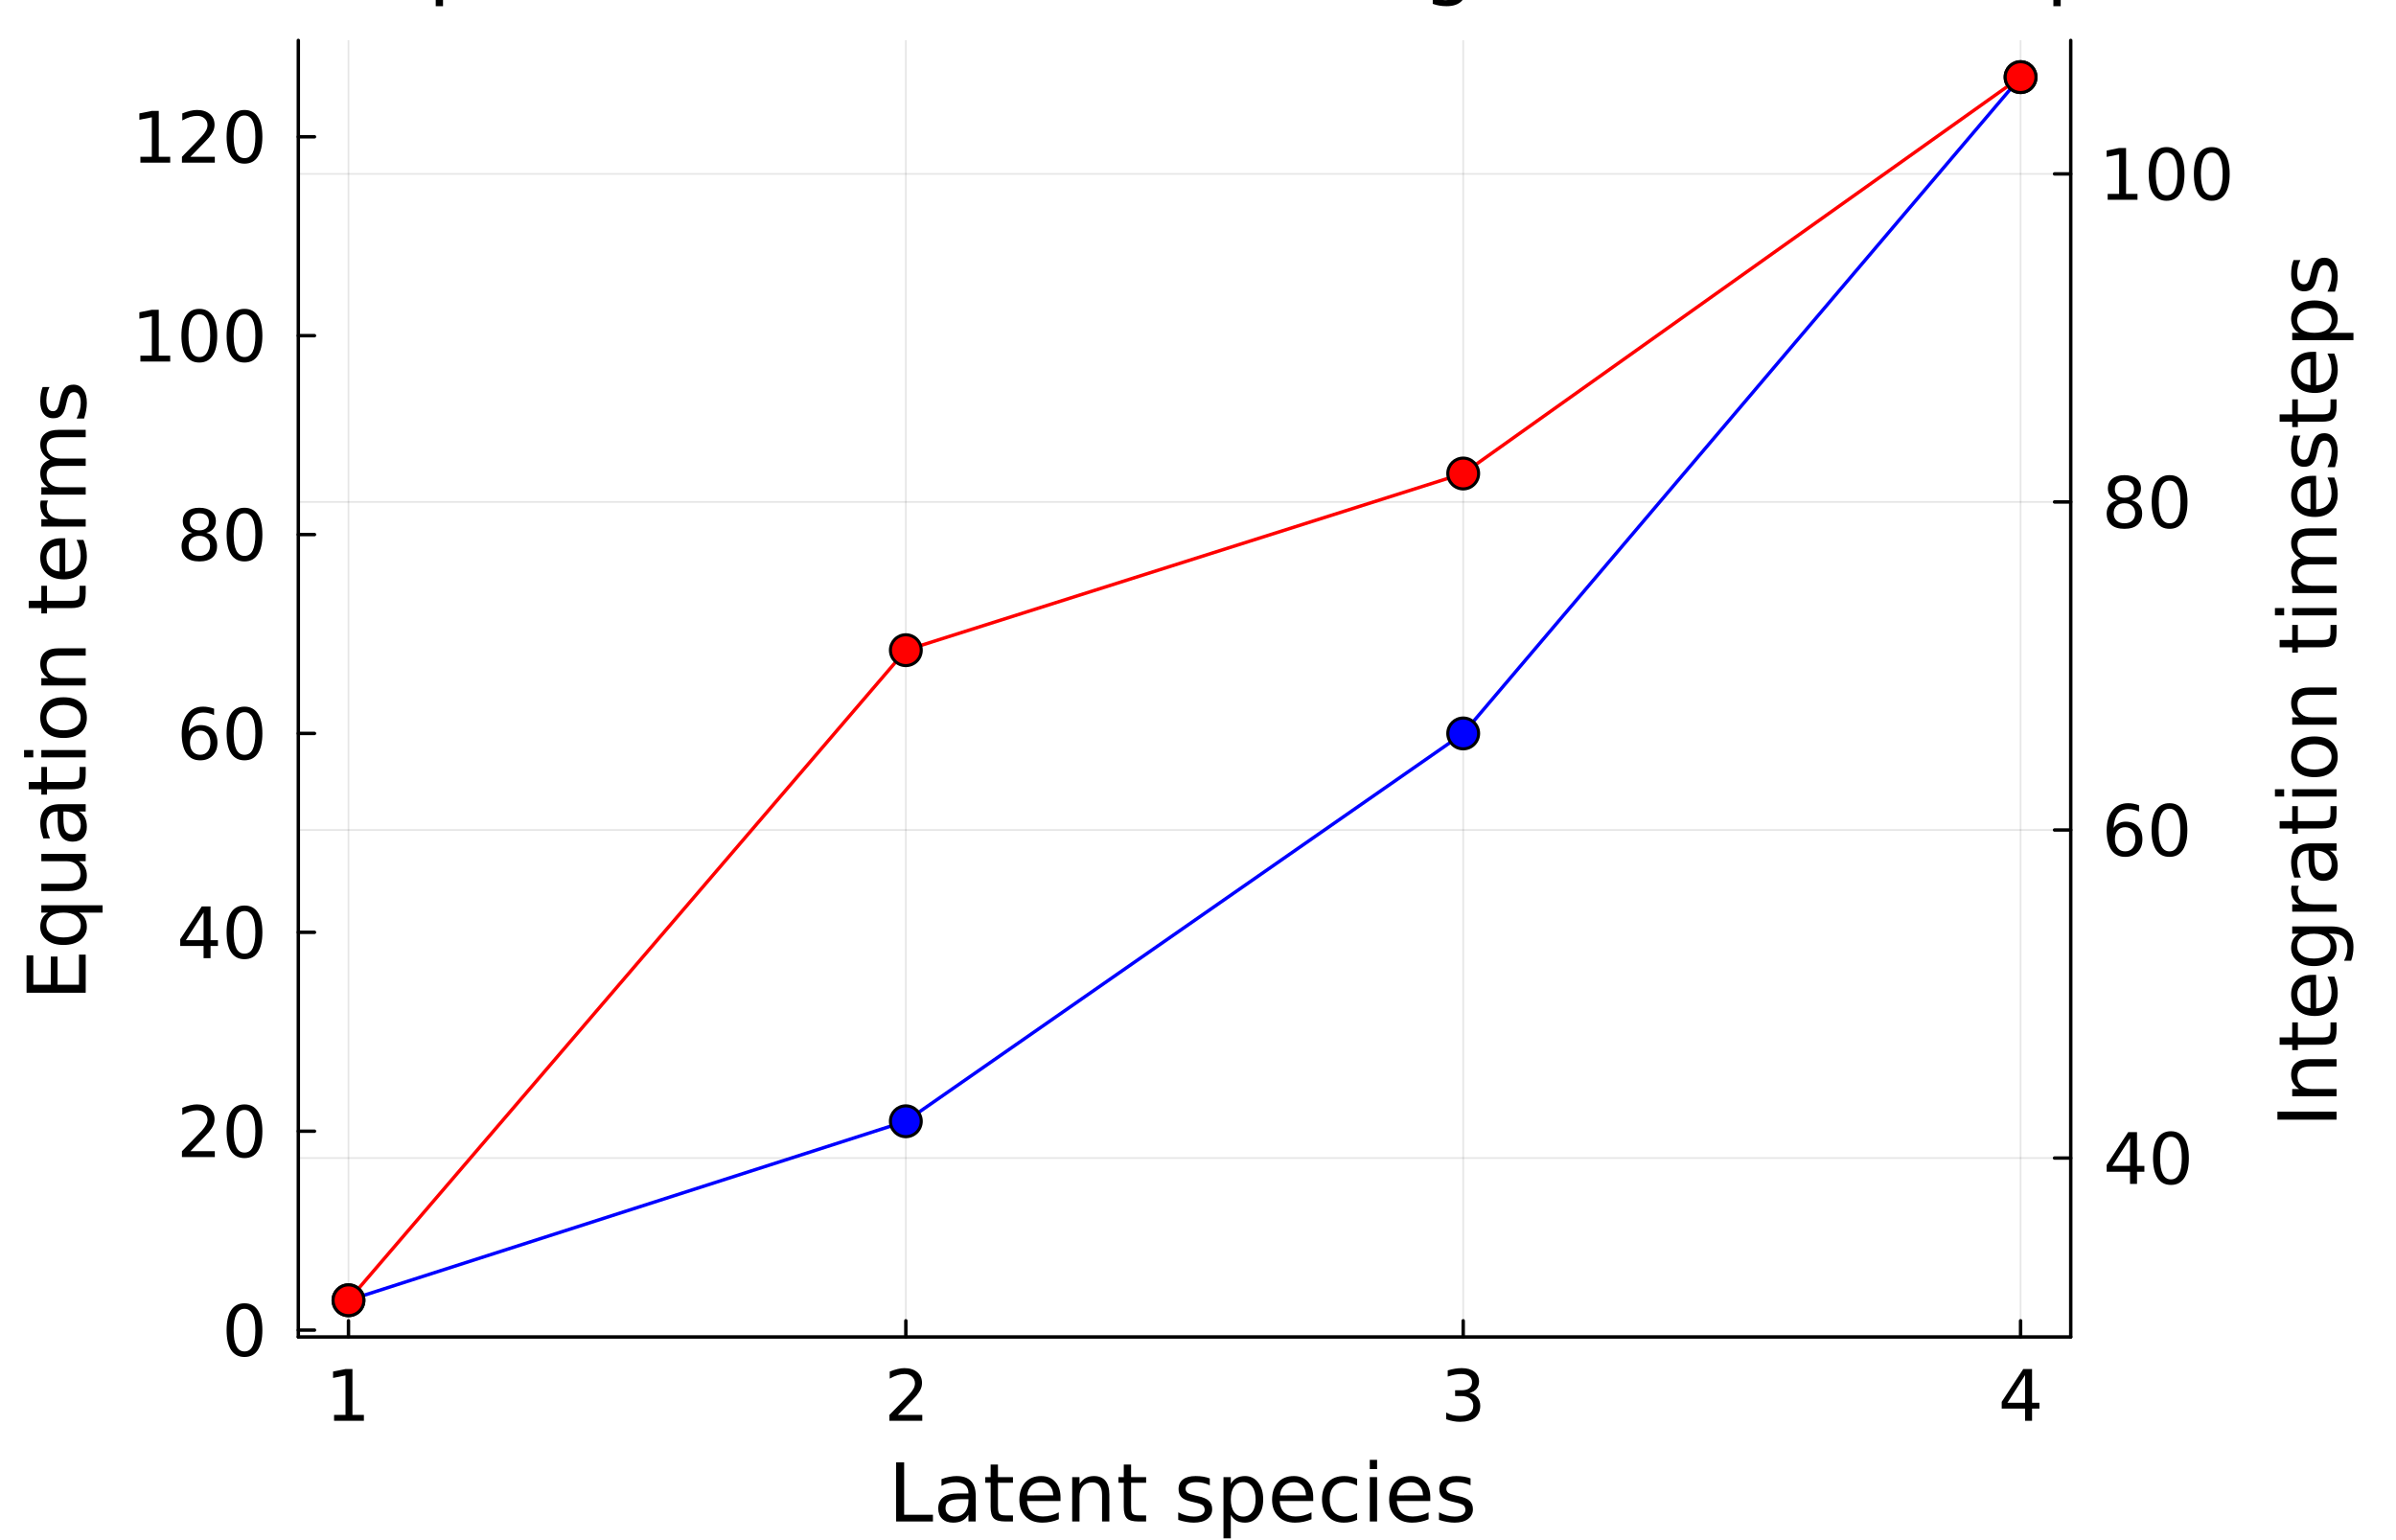 <?xml version="1.0" encoding="UTF-8" standalone="no"?>
<svg
   width="700"
   height="450"
   viewBox="0 0 2800 1800"
   version="1.1"
   id="svg136"
   sodipodi:docname="fig6_eqn_time.svg"
   inkscape:version="1.3 (0e150ed6c4, 2023-07-21)"
   xmlns:inkscape="http://www.inkscape.org/namespaces/inkscape"
   xmlns:sodipodi="http://sodipodi.sourceforge.net/DTD/sodipodi-0.dtd"
   xmlns="http://www.w3.org/2000/svg"
   xmlns:svg="http://www.w3.org/2000/svg">
  <rect x="0" y="0" width="2800" height="1800" fill="#333333" stroke="none"/>
  <sodipodi:namedview
     id="namedview136"
     pagecolor="#ffffff"
     bordercolor="#000000"
     borderopacity="0.25"
     inkscape:showpageshadow="2"
     inkscape:pageopacity="0.0"
     inkscape:pagecheckerboard="0"
     inkscape:deskcolor="#d1d1d1"
     inkscape:zoom="1.0374267"
     inkscape:cx="239.535"
     inkscape:cy="93.500585"
     inkscape:window-width="1920"
     inkscape:window-height="1010"
     inkscape:window-x="-6"
     inkscape:window-y="-6"
     inkscape:window-maximized="1"
     inkscape:current-layer="svg136" />
  <defs
     id="defs1">
    <clipPath
       id="clip890">
      <rect
         x="0"
         y="0"
         width="2800"
         height="1800"
         id="rect1" />
    </clipPath>
  </defs>
  <path
     clip-path="url(#clip890)"
     d="M0 1800 L2800 1800 L2800 -2.27374e-13 L0 -2.27374e-13  Z"
     fill="#ffffff"
     fill-rule="evenodd"
     fill-opacity="1"
     id="path1"
     inkscape:export-filename="figS11time_term.pdf"
     inkscape:export-xdpi="700"
     inkscape:export-ydpi="700" />
  <defs
     id="defs2">
    <clipPath
       id="clip891">
      <rect
         x="560"
         y="0"
         width="1961"
         height="1800"
         id="rect2" />
    </clipPath>
  </defs>
  <path
     clip-path="url(#clip890)"
     d="M348.614 1562.54 L2419.89 1562.54 L2419.89 47.244 L348.614 47.244  Z"
     fill="#ffffff"
     fill-rule="evenodd"
     fill-opacity="1"
     id="path2" />
  <defs
     id="defs3">
    <clipPath
       id="clip892">
      <rect
         x="348"
         y="47"
         width="2072"
         height="1516"
         id="rect3" />
    </clipPath>
  </defs>
  <polyline
     clip-path="url(#clip892)"
     style="stroke:#000000; stroke-linecap:round; stroke-linejoin:round; stroke-width:2; stroke-opacity:0.1; fill:none"
     points="407.235,1562.54 407.235,47.244 "
     id="polyline3" />
  <polyline
     clip-path="url(#clip892)"
     style="stroke:#000000; stroke-linecap:round; stroke-linejoin:round; stroke-width:2; stroke-opacity:0.1; fill:none"
     points="1058.58,1562.54 1058.58,47.244 "
     id="polyline4" />
  <polyline
     clip-path="url(#clip892)"
     style="stroke:#000000; stroke-linecap:round; stroke-linejoin:round; stroke-width:2; stroke-opacity:0.1; fill:none"
     points="1709.92,1562.54 1709.92,47.244 "
     id="polyline5" />
  <polyline
     clip-path="url(#clip892)"
     style="stroke:#000000; stroke-linecap:round; stroke-linejoin:round; stroke-width:2; stroke-opacity:0.1; fill:none"
     points="2361.27,1562.54 2361.27,47.244 "
     id="polyline6" />
  <polyline
     clip-path="url(#clip890)"
     style="stroke:#000000; stroke-linecap:round; stroke-linejoin:round; stroke-width:4; stroke-opacity:1; fill:none"
     points="348.614,1562.54 2419.89,1562.54 "
     id="polyline7" />
  <polyline
     clip-path="url(#clip890)"
     style="stroke:#000000; stroke-linecap:round; stroke-linejoin:round; stroke-width:4; stroke-opacity:1; fill:none"
     points="407.235,1562.54 407.235,1543.64 "
     id="polyline8" />
  <polyline
     clip-path="url(#clip890)"
     style="stroke:#000000; stroke-linecap:round; stroke-linejoin:round; stroke-width:4; stroke-opacity:1; fill:none"
     points="1058.58,1562.54 1058.58,1543.64 "
     id="polyline9" />
  <polyline
     clip-path="url(#clip890)"
     style="stroke:#000000; stroke-linecap:round; stroke-linejoin:round; stroke-width:4; stroke-opacity:1; fill:none"
     points="1709.92,1562.54 1709.92,1543.64 "
     id="polyline10" />
  <polyline
     clip-path="url(#clip890)"
     style="stroke:#000000; stroke-linecap:round; stroke-linejoin:round; stroke-width:4; stroke-opacity:1; fill:none"
     points="2361.27,1562.54 2361.27,1543.64 "
     id="polyline11" />
  <path
     clip-path="url(#clip890)"
     d="M390.403 1653.65 L403.771 1653.65 L403.771 1607.51 L389.228 1610.43 L389.228 1602.98 L403.69 1600.06 L411.873 1600.06 L411.873 1653.65 L425.241 1653.65 L425.241 1660.54 L390.403 1660.54 L390.403 1653.65 Z"
     fill="#000000"
     fill-rule="nonzero"
     fill-opacity="1"
     id="path11" />
  <path
     clip-path="url(#clip890)"
     d="M1049.22 1653.65 L1077.78 1653.65 L1077.78 1660.54 L1039.38 1660.54 L1039.38 1653.65 Q1044.04 1648.83 1052.06 1640.73 Q1060.12 1632.59 1062.18 1630.24 Q1066.11 1625.82 1067.65 1622.79 Q1069.23 1619.71 1069.23 1616.75 Q1069.23 1611.93 1065.83 1608.89 Q1062.47 1605.85 1057.04 1605.85 Q1053.19 1605.85 1048.9 1607.19 Q1044.64 1608.53 1039.78 1611.24 L1039.78 1602.98 Q1044.73 1600.99 1049.02 1599.98 Q1053.31 1598.97 1056.88 1598.97 Q1066.28 1598.97 1071.87 1603.67 Q1077.46 1608.36 1077.46 1616.22 Q1077.46 1619.95 1076.04 1623.31 Q1074.66 1626.63 1070.98 1631.17 Q1069.96 1632.35 1064.53 1637.98 Q1059.11 1643.57 1049.22 1653.65 Z"
     fill="#000000"
     fill-rule="nonzero"
     fill-opacity="1"
     id="path12" />
  <path
     clip-path="url(#clip890)"
     d="M1717.36 1627.93 Q1723.23 1629.19 1726.51 1633.16 Q1729.83 1637.13 1729.83 1642.96 Q1729.83 1651.91 1723.68 1656.81 Q1717.52 1661.72 1706.18 1661.72 Q1702.37 1661.72 1698.32 1660.95 Q1694.31 1660.22 1690.01 1658.72 L1690.01 1650.82 Q1693.42 1652.8 1697.47 1653.82 Q1701.52 1654.83 1705.93 1654.83 Q1713.63 1654.83 1717.64 1651.79 Q1721.69 1648.75 1721.69 1642.96 Q1721.69 1637.61 1717.92 1634.61 Q1714.2 1631.58 1707.51 1631.58 L1700.47 1631.58 L1700.47 1624.85 L1707.84 1624.85 Q1713.87 1624.85 1717.07 1622.46 Q1720.27 1620.03 1720.27 1615.49 Q1720.27 1610.84 1716.95 1608.36 Q1713.67 1605.85 1707.51 1605.85 Q1704.15 1605.85 1700.3 1606.58 Q1696.46 1607.31 1691.84 1608.85 L1691.84 1601.56 Q1696.5 1600.26 1700.55 1599.61 Q1704.64 1598.97 1708.24 1598.97 Q1717.56 1598.97 1722.99 1603.22 Q1728.42 1607.43 1728.42 1614.64 Q1728.42 1619.67 1725.54 1623.15 Q1722.66 1626.59 1717.36 1627.93 Z"
     fill="#000000"
     fill-rule="nonzero"
     fill-opacity="1"
     id="path13" />
  <path
     clip-path="url(#clip890)"
     d="M2366.54 1607.19 L2345.88 1639.48 L2366.54 1639.48 L2366.54 1607.19 M2364.39 1600.06 L2374.68 1600.06 L2374.68 1639.48 L2383.31 1639.48 L2383.31 1646.28 L2374.68 1646.28 L2374.68 1660.54 L2366.54 1660.54 L2366.54 1646.28 L2339.23 1646.28 L2339.23 1638.38 L2364.39 1600.06 Z"
     fill="#000000"
     fill-rule="nonzero"
     fill-opacity="1"
     id="path14" />
  <path
     clip-path="url(#clip890)"
     d="M1047.24 1709.08 L1056.59 1709.08 L1056.59 1770.33 L1090.25 1770.33 L1090.25 1778.2 L1047.24 1778.2 L1047.24 1709.08 Z"
     fill="#000000"
     fill-rule="nonzero"
     fill-opacity="1"
     id="path15" />
  <path
     clip-path="url(#clip890)"
     d="M1123.26 1752.14 Q1112.93 1752.14 1108.95 1754.5 Q1104.97 1756.86 1104.97 1762.56 Q1104.97 1767.09 1107.93 1769.78 Q1110.94 1772.42 1116.08 1772.42 Q1123.17 1772.42 1127.42 1767.42 Q1131.73 1762.37 1131.73 1754.04 L1131.73 1752.14 L1123.26 1752.14 M1140.25 1748.62 L1140.25 1778.2 L1131.73 1778.2 L1131.73 1770.33 Q1128.81 1775.06 1124.46 1777.32 Q1120.11 1779.55 1113.81 1779.55 Q1105.85 1779.55 1101.13 1775.1 Q1096.45 1770.61 1096.45 1763.11 Q1096.45 1754.36 1102.29 1749.92 Q1108.17 1745.47 1119.79 1745.47 L1131.73 1745.47 L1131.73 1744.64 Q1131.73 1738.76 1127.84 1735.57 Q1124 1732.32 1117.01 1732.32 Q1112.56 1732.32 1108.35 1733.39 Q1104.14 1734.45 1100.25 1736.58 L1100.25 1728.71 Q1104.92 1726.91 1109.32 1726.03 Q1113.72 1725.1 1117.89 1725.1 Q1129.14 1725.1 1134.69 1730.94 Q1140.25 1736.77 1140.25 1748.62 Z"
     fill="#000000"
     fill-rule="nonzero"
     fill-opacity="1"
     id="path16" />
  <path
     clip-path="url(#clip890)"
     d="M1166.22 1711.63 L1166.22 1726.35 L1183.77 1726.35 L1183.77 1732.97 L1166.22 1732.97 L1166.22 1761.12 Q1166.22 1767.46 1167.93 1769.27 Q1169.69 1771.07 1175.02 1771.07 L1183.77 1771.07 L1183.77 1778.2 L1175.02 1778.2 Q1165.16 1778.2 1161.41 1774.55 Q1157.66 1770.84 1157.66 1761.12 L1157.66 1732.97 L1151.41 1732.97 L1151.41 1726.35 L1157.66 1726.35 L1157.66 1711.63 L1166.22 1711.63 Z"
     fill="#000000"
     fill-rule="nonzero"
     fill-opacity="1"
     id="path17" />
  <path
     clip-path="url(#clip890)"
     d="M1239.32 1750.15 L1239.32 1754.32 L1200.16 1754.32 Q1200.71 1763.11 1205.43 1767.74 Q1210.2 1772.32 1218.67 1772.32 Q1223.58 1772.32 1228.16 1771.12 Q1232.79 1769.92 1237.33 1767.51 L1237.33 1775.57 Q1232.75 1777.51 1227.93 1778.53 Q1223.12 1779.55 1218.16 1779.55 Q1205.76 1779.55 1198.49 1772.32 Q1191.27 1765.1 1191.27 1752.79 Q1191.27 1740.06 1198.12 1732.6 Q1205.02 1725.1 1216.68 1725.1 Q1227.15 1725.1 1233.21 1731.86 Q1239.32 1738.57 1239.32 1750.15 M1230.8 1747.65 Q1230.71 1740.66 1226.87 1736.49 Q1223.07 1732.32 1216.78 1732.32 Q1209.65 1732.32 1205.34 1736.35 Q1201.08 1740.38 1200.43 1747.7 L1230.8 1747.65 Z"
     fill="#000000"
     fill-rule="nonzero"
     fill-opacity="1"
     id="path18" />
  <path
     clip-path="url(#clip890)"
     d="M1296.41 1746.91 L1296.41 1778.2 L1287.89 1778.2 L1287.89 1747.19 Q1287.89 1739.82 1285.02 1736.17 Q1282.15 1732.51 1276.41 1732.51 Q1269.51 1732.51 1265.53 1736.91 Q1261.54 1741.31 1261.54 1748.9 L1261.54 1778.2 L1252.98 1778.2 L1252.98 1726.35 L1261.54 1726.35 L1261.54 1734.41 Q1264.6 1729.73 1268.72 1727.42 Q1272.89 1725.1 1278.3 1725.1 Q1287.24 1725.1 1291.82 1730.66 Q1296.41 1736.17 1296.41 1746.91 Z"
     fill="#000000"
     fill-rule="nonzero"
     fill-opacity="1"
     id="path19" />
  <path
     clip-path="url(#clip890)"
     d="M1321.82 1711.63 L1321.82 1726.35 L1339.37 1726.35 L1339.37 1732.97 L1321.82 1732.97 L1321.82 1761.12 Q1321.82 1767.46 1323.53 1769.27 Q1325.29 1771.07 1330.62 1771.07 L1339.37 1771.07 L1339.37 1778.2 L1330.62 1778.2 Q1320.76 1778.2 1317.01 1774.55 Q1313.26 1770.84 1313.26 1761.12 L1313.26 1732.97 L1307.01 1732.97 L1307.01 1726.35 L1313.26 1726.35 L1313.26 1711.63 L1321.82 1711.63 Z"
     fill="#000000"
     fill-rule="nonzero"
     fill-opacity="1"
     id="path20" />
  <path
     clip-path="url(#clip890)"
     d="M1413.77 1727.88 L1413.77 1735.94 Q1410.15 1734.08 1406.27 1733.16 Q1402.38 1732.23 1398.21 1732.23 Q1391.87 1732.23 1388.67 1734.18 Q1385.53 1736.12 1385.53 1740.01 Q1385.53 1742.97 1387.79 1744.69 Q1390.06 1746.35 1396.91 1747.88 L1399.83 1748.53 Q1408.9 1750.47 1412.7 1754.04 Q1416.54 1757.56 1416.54 1763.9 Q1416.54 1771.12 1410.8 1775.33 Q1405.11 1779.55 1395.11 1779.55 Q1390.94 1779.55 1386.4 1778.71 Q1381.91 1777.93 1376.91 1776.31 L1376.91 1767.51 Q1381.64 1769.96 1386.22 1771.21 Q1390.8 1772.42 1395.29 1772.42 Q1401.31 1772.42 1404.55 1770.38 Q1407.79 1768.3 1407.79 1764.55 Q1407.79 1761.07 1405.43 1759.22 Q1403.12 1757.37 1395.2 1755.66 L1392.24 1754.96 Q1384.32 1753.3 1380.8 1749.87 Q1377.28 1746.4 1377.28 1740.38 Q1377.28 1733.07 1382.47 1729.08 Q1387.65 1725.1 1397.19 1725.1 Q1401.91 1725.1 1406.08 1725.8 Q1410.25 1726.49 1413.77 1727.88 Z"
     fill="#000000"
     fill-rule="nonzero"
     fill-opacity="1"
     id="path21" />
  <path
     clip-path="url(#clip890)"
     d="M1438.35 1770.43 L1438.35 1797.93 L1429.78 1797.93 L1429.78 1726.35 L1438.35 1726.35 L1438.35 1734.22 Q1441.03 1729.59 1445.11 1727.37 Q1449.23 1725.1 1454.92 1725.1 Q1464.37 1725.1 1470.25 1732.6 Q1476.17 1740.1 1476.17 1752.32 Q1476.17 1764.55 1470.25 1772.05 Q1464.37 1779.55 1454.92 1779.55 Q1449.23 1779.55 1445.11 1777.32 Q1441.03 1775.06 1438.35 1770.43 M1467.33 1752.32 Q1467.33 1742.93 1463.44 1737.6 Q1459.6 1732.23 1452.84 1732.23 Q1446.08 1732.23 1442.19 1737.6 Q1438.35 1742.93 1438.35 1752.32 Q1438.35 1761.72 1442.19 1767.09 Q1446.08 1772.42 1452.84 1772.42 Q1459.6 1772.42 1463.44 1767.09 Q1467.33 1761.72 1467.33 1752.32 Z"
     fill="#000000"
     fill-rule="nonzero"
     fill-opacity="1"
     id="path22" />
  <path
     clip-path="url(#clip890)"
     d="M1534.64 1750.15 L1534.64 1754.32 L1495.48 1754.32 Q1496.03 1763.11 1500.76 1767.74 Q1505.52 1772.32 1514 1772.32 Q1518.9 1772.32 1523.49 1771.12 Q1528.12 1769.92 1532.65 1767.51 L1532.65 1775.57 Q1528.07 1777.51 1523.26 1778.53 Q1518.44 1779.55 1513.49 1779.55 Q1501.08 1779.55 1493.81 1772.32 Q1486.59 1765.1 1486.59 1752.79 Q1486.59 1740.06 1493.44 1732.6 Q1500.34 1725.1 1512.01 1725.1 Q1522.47 1725.1 1528.53 1731.86 Q1534.64 1738.57 1534.64 1750.15 M1526.13 1747.65 Q1526.03 1740.66 1522.19 1736.49 Q1518.39 1732.32 1512.1 1732.32 Q1504.97 1732.32 1500.66 1736.35 Q1496.4 1740.38 1495.76 1747.7 L1526.13 1747.65 Z"
     fill="#000000"
     fill-rule="nonzero"
     fill-opacity="1"
     id="path23" />
  <path
     clip-path="url(#clip890)"
     d="M1585.94 1728.34 L1585.94 1736.31 Q1582.33 1734.32 1578.67 1733.34 Q1575.06 1732.32 1571.36 1732.32 Q1563.07 1732.32 1558.49 1737.6 Q1553.9 1742.83 1553.9 1752.32 Q1553.9 1761.82 1558.49 1767.09 Q1563.07 1772.32 1571.36 1772.32 Q1575.06 1772.32 1578.67 1771.35 Q1582.33 1770.33 1585.94 1768.34 L1585.94 1776.21 Q1582.38 1777.88 1578.53 1778.71 Q1574.74 1779.55 1570.43 1779.55 Q1558.72 1779.55 1551.82 1772.19 Q1544.92 1764.82 1544.92 1752.32 Q1544.92 1739.64 1551.87 1732.37 Q1558.86 1725.1 1570.99 1725.1 Q1574.92 1725.1 1578.67 1725.94 Q1582.42 1726.72 1585.94 1728.34 Z"
     fill="#000000"
     fill-rule="nonzero"
     fill-opacity="1"
     id="path24" />
  <path
     clip-path="url(#clip890)"
     d="M1600.76 1726.35 L1609.27 1726.35 L1609.27 1778.2 L1600.76 1778.2 L1600.76 1726.35 M1600.76 1706.17 L1609.27 1706.17 L1609.27 1716.95 L1600.76 1716.95 L1600.76 1706.17 Z"
     fill="#000000"
     fill-rule="nonzero"
     fill-opacity="1"
     id="path25" />
  <path
     clip-path="url(#clip890)"
     d="M1671.45 1750.15 L1671.45 1754.32 L1632.28 1754.32 Q1632.84 1763.11 1637.56 1767.74 Q1642.33 1772.32 1650.8 1772.32 Q1655.71 1772.32 1660.29 1771.12 Q1664.92 1769.92 1669.46 1767.51 L1669.46 1775.57 Q1664.88 1777.51 1660.06 1778.53 Q1655.25 1779.55 1650.29 1779.55 Q1637.88 1779.55 1630.62 1772.32 Q1623.39 1765.1 1623.39 1752.79 Q1623.39 1740.06 1630.25 1732.6 Q1637.14 1725.1 1648.81 1725.1 Q1659.27 1725.1 1665.34 1731.86 Q1671.45 1738.57 1671.45 1750.15 M1662.93 1747.65 Q1662.84 1740.66 1659 1736.49 Q1655.2 1732.32 1648.9 1732.32 Q1641.77 1732.32 1637.47 1736.35 Q1633.21 1740.38 1632.56 1747.7 L1662.93 1747.65 Z"
     fill="#000000"
     fill-rule="nonzero"
     fill-opacity="1"
     id="path26" />
  <path
     clip-path="url(#clip890)"
     d="M1718.49 1727.88 L1718.49 1735.94 Q1714.88 1734.08 1710.99 1733.16 Q1707.1 1732.23 1702.93 1732.23 Q1696.59 1732.23 1693.39 1734.18 Q1690.25 1736.12 1690.25 1740.01 Q1690.25 1742.97 1692.51 1744.69 Q1694.78 1746.35 1701.63 1747.88 L1704.55 1748.53 Q1713.63 1750.47 1717.42 1754.04 Q1721.26 1757.56 1721.26 1763.9 Q1721.26 1771.12 1715.52 1775.33 Q1709.83 1779.55 1699.83 1779.55 Q1695.66 1779.55 1691.13 1778.71 Q1686.63 1777.93 1681.63 1776.31 L1681.63 1767.51 Q1686.36 1769.96 1690.94 1771.21 Q1695.52 1772.42 1700.01 1772.42 Q1706.03 1772.42 1709.27 1770.38 Q1712.51 1768.3 1712.51 1764.55 Q1712.51 1761.07 1710.15 1759.22 Q1707.84 1757.37 1699.92 1755.66 L1696.96 1754.96 Q1689.04 1753.3 1685.52 1749.87 Q1682.01 1746.4 1682.01 1740.38 Q1682.01 1733.07 1687.19 1729.08 Q1692.38 1725.1 1701.91 1725.1 Q1706.63 1725.1 1710.8 1725.8 Q1714.97 1726.49 1718.49 1727.88 Z"
     fill="#000000"
     fill-rule="nonzero"
     fill-opacity="1"
     id="path27" />
  <polyline
     clip-path="url(#clip890)"
     style="stroke:#000000; stroke-linecap:round; stroke-linejoin:round; stroke-width:4; stroke-opacity:1; fill:none"
     points="348.614,1562.54 348.614,47.244 "
     id="polyline27" />
  <polyline
     clip-path="url(#clip890)"
     style="stroke:#000000; stroke-linecap:round; stroke-linejoin:round; stroke-width:4; stroke-opacity:1; fill:none"
     points="348.614,1554.52 367.511,1554.52 "
     id="polyline28" />
  <polyline
     clip-path="url(#clip890)"
     style="stroke:#000000; stroke-linecap:round; stroke-linejoin:round; stroke-width:4; stroke-opacity:1; fill:none"
     points="348.614,1322.08 367.511,1322.08 "
     id="polyline29" />
  <polyline
     clip-path="url(#clip890)"
     style="stroke:#000000; stroke-linecap:round; stroke-linejoin:round; stroke-width:4; stroke-opacity:1; fill:none"
     points="348.614,1089.63 367.511,1089.63 "
     id="polyline30" />
  <polyline
     clip-path="url(#clip890)"
     style="stroke:#000000; stroke-linecap:round; stroke-linejoin:round; stroke-width:4; stroke-opacity:1; fill:none"
     points="348.614,857.192 367.511,857.192 "
     id="polyline31" />
  <polyline
     clip-path="url(#clip890)"
     style="stroke:#000000; stroke-linecap:round; stroke-linejoin:round; stroke-width:4; stroke-opacity:1; fill:none"
     points="348.614,624.749 367.511,624.749 "
     id="polyline32" />
  <polyline
     clip-path="url(#clip890)"
     style="stroke:#000000; stroke-linecap:round; stroke-linejoin:round; stroke-width:4; stroke-opacity:1; fill:none"
     points="348.614,392.306 367.511,392.306 "
     id="polyline33" />
  <polyline
     clip-path="url(#clip890)"
     style="stroke:#000000; stroke-linecap:round; stroke-linejoin:round; stroke-width:4; stroke-opacity:1; fill:none"
     points="348.614,159.863 367.511,159.863 "
     id="polyline34" />
  <path
     clip-path="url(#clip890)"
     d="M285.711 1529.67 Q279.392 1529.67 276.191 1535.91 Q273.032 1542.11 273.032 1554.58 Q273.032 1567.02 276.191 1573.26 Q279.392 1579.45 285.711 1579.45 Q292.071 1579.45 295.231 1573.26 Q298.431 1567.02 298.431 1554.58 Q298.431 1542.11 295.231 1535.91 Q292.071 1529.67 285.711 1529.67 M285.711 1523.19 Q295.879 1523.19 301.226 1531.25 Q306.614 1539.27 306.614 1554.58 Q306.614 1569.85 301.226 1577.92 Q295.879 1585.94 285.711 1585.94 Q275.543 1585.94 270.156 1577.92 Q264.808 1569.85 264.808 1554.58 Q264.808 1539.27 270.156 1531.25 Q275.543 1523.19 285.711 1523.19 Z"
     fill="#000000"
     fill-rule="nonzero"
     fill-opacity="1"
     id="path34" />
  <path
     clip-path="url(#clip890)"
     d="M222.476 1345.43 L251.035 1345.43 L251.035 1352.32 L212.633 1352.32 L212.633 1345.43 Q217.291 1340.61 225.312 1332.51 Q233.373 1324.37 235.439 1322.02 Q239.369 1317.6 240.908 1314.56 Q242.488 1311.48 242.488 1308.53 Q242.488 1303.71 239.085 1300.67 Q235.723 1297.63 230.295 1297.63 Q226.446 1297.63 222.152 1298.97 Q217.899 1300.3 213.038 1303.02 L213.038 1294.75 Q217.98 1292.77 222.274 1291.76 Q226.568 1290.74 230.133 1290.74 Q239.531 1290.74 245.121 1295.44 Q250.711 1300.14 250.711 1308 Q250.711 1311.73 249.293 1315.09 Q247.916 1318.41 244.23 1322.95 Q243.217 1324.12 237.789 1329.75 Q232.361 1335.34 222.476 1345.43 Z"
     fill="#000000"
     fill-rule="nonzero"
     fill-opacity="1"
     id="path35" />
  <path
     clip-path="url(#clip890)"
     d="M285.711 1297.23 Q279.392 1297.23 276.191 1303.46 Q273.032 1309.66 273.032 1322.14 Q273.032 1334.58 276.191 1340.81 Q279.392 1347.01 285.711 1347.01 Q292.071 1347.01 295.231 1340.81 Q298.431 1334.58 298.431 1322.14 Q298.431 1309.66 295.231 1303.46 Q292.071 1297.23 285.711 1297.23 M285.711 1290.74 Q295.879 1290.74 301.226 1298.81 Q306.614 1306.83 306.614 1322.14 Q306.614 1337.41 301.226 1345.47 Q295.879 1353.49 285.711 1353.49 Q275.543 1353.49 270.156 1345.47 Q264.808 1337.41 264.808 1322.14 Q264.808 1306.83 270.156 1298.81 Q275.543 1290.74 285.711 1290.74 Z"
     fill="#000000"
     fill-rule="nonzero"
     fill-opacity="1"
     id="path36" />
  <path
     clip-path="url(#clip890)"
     d="M237.91 1066.52 L217.251 1098.81 L237.91 1098.81 L237.91 1066.52 M235.763 1059.39 L246.053 1059.39 L246.053 1098.81 L254.681 1098.81 L254.681 1105.62 L246.053 1105.62 L246.053 1119.87 L237.91 1119.87 L237.91 1105.62 L210.607 1105.62 L210.607 1097.72 L235.763 1059.39 Z"
     fill="#000000"
     fill-rule="nonzero"
     fill-opacity="1"
     id="path37" />
  <path
     clip-path="url(#clip890)"
     d="M285.711 1064.78 Q279.392 1064.78 276.191 1071.02 Q273.032 1077.22 273.032 1089.7 Q273.032 1102.13 276.191 1108.37 Q279.392 1114.57 285.711 1114.57 Q292.071 1114.57 295.231 1108.37 Q298.431 1102.13 298.431 1089.7 Q298.431 1077.22 295.231 1071.02 Q292.071 1064.78 285.711 1064.78 M285.711 1058.3 Q295.879 1058.3 301.226 1066.36 Q306.614 1074.38 306.614 1089.7 Q306.614 1104.97 301.226 1113.03 Q295.879 1121.05 285.711 1121.05 Q275.543 1121.05 270.156 1113.03 Q264.808 1104.97 264.808 1089.7 Q264.808 1074.38 270.156 1066.36 Q275.543 1058.3 285.711 1058.3 Z"
     fill="#000000"
     fill-rule="nonzero"
     fill-opacity="1"
     id="path38" />
  <path
     clip-path="url(#clip890)"
     d="M233.941 853.931 Q228.431 853.931 225.191 857.698 Q221.99 861.466 221.99 868.028 Q221.99 874.55 225.191 878.358 Q228.431 882.125 233.941 882.125 Q239.45 882.125 242.65 878.358 Q245.891 874.55 245.891 868.028 Q245.891 861.466 242.65 857.698 Q239.45 853.931 233.941 853.931 M250.185 828.289 L250.185 835.742 Q247.106 834.284 243.946 833.514 Q240.827 832.745 237.748 832.745 Q229.647 832.745 225.353 838.213 Q221.099 843.682 220.492 854.741 Q222.882 851.217 226.487 849.353 Q230.092 847.45 234.427 847.45 Q243.541 847.45 248.807 852.999 Q254.114 858.508 254.114 868.028 Q254.114 877.345 248.605 882.976 Q243.096 888.607 233.941 888.607 Q223.449 888.607 217.899 880.586 Q212.349 872.525 212.349 857.253 Q212.349 842.912 219.155 834.406 Q225.96 825.858 237.424 825.858 Q240.503 825.858 243.622 826.466 Q246.782 827.073 250.185 828.289 Z"
     fill="#000000"
     fill-rule="nonzero"
     fill-opacity="1"
     id="path39" />
  <path
     clip-path="url(#clip890)"
     d="M285.711 832.34 Q279.392 832.34 276.191 838.578 Q273.032 844.776 273.032 857.253 Q273.032 869.689 276.191 875.927 Q279.392 882.125 285.711 882.125 Q292.071 882.125 295.231 875.927 Q298.431 869.689 298.431 857.253 Q298.431 844.776 295.231 838.578 Q292.071 832.34 285.711 832.34 M285.711 825.858 Q295.879 825.858 301.226 833.919 Q306.614 841.94 306.614 857.253 Q306.614 872.525 301.226 880.586 Q295.879 888.607 285.711 888.607 Q275.543 888.607 270.156 880.586 Q264.808 872.525 264.808 857.253 Q264.808 841.94 270.156 833.919 Q275.543 825.858 285.711 825.858 Z"
     fill="#000000"
     fill-rule="nonzero"
     fill-opacity="1"
     id="path40" />
  <path
     clip-path="url(#clip890)"
     d="M232.928 626.268 Q227.094 626.268 223.732 629.387 Q220.41 632.506 220.41 637.975 Q220.41 643.444 223.732 646.563 Q227.094 649.682 232.928 649.682 Q238.761 649.682 242.123 646.563 Q245.486 643.403 245.486 637.975 Q245.486 632.506 242.123 629.387 Q238.802 626.268 232.928 626.268 M224.745 622.784 Q219.479 621.488 216.522 617.883 Q213.605 614.277 213.605 609.092 Q213.605 601.841 218.75 597.628 Q223.935 593.415 232.928 593.415 Q241.961 593.415 247.106 597.628 Q252.251 601.841 252.251 609.092 Q252.251 614.277 249.293 617.883 Q246.377 621.488 241.151 622.784 Q247.065 624.161 250.347 628.172 Q253.668 632.182 253.668 637.975 Q253.668 646.766 248.281 651.465 Q242.934 656.164 232.928 656.164 Q222.922 656.164 217.534 651.465 Q212.187 646.766 212.187 637.975 Q212.187 632.182 215.509 628.172 Q218.831 624.161 224.745 622.784 M221.747 609.862 Q221.747 614.561 224.664 617.194 Q227.621 619.827 232.928 619.827 Q238.194 619.827 241.151 617.194 Q244.149 614.561 244.149 609.862 Q244.149 605.163 241.151 602.53 Q238.194 599.897 232.928 599.897 Q227.621 599.897 224.664 602.53 Q221.747 605.163 221.747 609.862 Z"
     fill="#000000"
     fill-rule="nonzero"
     fill-opacity="1"
     id="path41" />
  <path
     clip-path="url(#clip890)"
     d="M285.711 599.897 Q279.392 599.897 276.191 606.135 Q273.032 612.333 273.032 624.81 Q273.032 637.246 276.191 643.484 Q279.392 649.682 285.711 649.682 Q292.071 649.682 295.231 643.484 Q298.431 637.246 298.431 624.81 Q298.431 612.333 295.231 606.135 Q292.071 599.897 285.711 599.897 M285.711 593.415 Q295.879 593.415 301.226 601.476 Q306.614 609.497 306.614 624.81 Q306.614 640.082 301.226 648.143 Q295.879 656.164 285.711 656.164 Q275.543 656.164 270.156 648.143 Q264.808 640.082 264.808 624.81 Q264.808 609.497 270.156 601.476 Q275.543 593.415 285.711 593.415 Z"
     fill="#000000"
     fill-rule="nonzero"
     fill-opacity="1"
     id="path42" />
  <path
     clip-path="url(#clip890)"
     d="M164.062 415.659 L177.43 415.659 L177.43 369.519 L162.888 372.436 L162.888 364.982 L177.349 362.066 L185.532 362.066 L185.532 415.659 L198.9 415.659 L198.9 422.546 L164.062 422.546 L164.062 415.659 Z"
     fill="#000000"
     fill-rule="nonzero"
     fill-opacity="1"
     id="path43" />
  <path
     clip-path="url(#clip890)"
     d="M232.928 367.454 Q226.608 367.454 223.408 373.692 Q220.248 379.89 220.248 392.367 Q220.248 404.803 223.408 411.041 Q226.608 417.239 232.928 417.239 Q239.288 417.239 242.447 411.041 Q245.648 404.803 245.648 392.367 Q245.648 379.89 242.447 373.692 Q239.288 367.454 232.928 367.454 M232.928 360.972 Q243.096 360.972 248.443 369.033 Q253.83 377.054 253.83 392.367 Q253.83 407.638 248.443 415.7 Q243.096 423.721 232.928 423.721 Q222.76 423.721 217.372 415.7 Q212.025 407.638 212.025 392.367 Q212.025 377.054 217.372 369.033 Q222.76 360.972 232.928 360.972 Z"
     fill="#000000"
     fill-rule="nonzero"
     fill-opacity="1"
     id="path44" />
  <path
     clip-path="url(#clip890)"
     d="M285.711 367.454 Q279.392 367.454 276.191 373.692 Q273.032 379.89 273.032 392.367 Q273.032 404.803 276.191 411.041 Q279.392 417.239 285.711 417.239 Q292.071 417.239 295.231 411.041 Q298.431 404.803 298.431 392.367 Q298.431 379.89 295.231 373.692 Q292.071 367.454 285.711 367.454 M285.711 360.972 Q295.879 360.972 301.226 369.033 Q306.614 377.054 306.614 392.367 Q306.614 407.638 301.226 415.7 Q295.879 423.721 285.711 423.721 Q275.543 423.721 270.156 415.7 Q264.808 407.638 264.808 392.367 Q264.808 377.054 270.156 369.033 Q275.543 360.972 285.711 360.972 Z"
     fill="#000000"
     fill-rule="nonzero"
     fill-opacity="1"
     id="path45" />
  <path
     clip-path="url(#clip890)"
     d="M164.062 183.216 L177.43 183.216 L177.43 137.076 L162.888 139.993 L162.888 132.539 L177.349 129.623 L185.532 129.623 L185.532 183.216 L198.9 183.216 L198.9 190.103 L164.062 190.103 L164.062 183.216 Z"
     fill="#000000"
     fill-rule="nonzero"
     fill-opacity="1"
     id="path46" />
  <path
     clip-path="url(#clip890)"
     d="M222.476 183.216 L251.035 183.216 L251.035 190.103 L212.633 190.103 L212.633 183.216 Q217.291 178.396 225.312 170.294 Q233.373 162.152 235.439 159.802 Q239.369 155.387 240.908 152.348 Q242.488 149.27 242.488 146.312 Q242.488 141.492 239.085 138.454 Q235.723 135.416 230.295 135.416 Q226.446 135.416 222.152 136.752 Q217.899 138.089 213.038 140.803 L213.038 132.539 Q217.98 130.554 222.274 129.542 Q226.568 128.529 230.133 128.529 Q239.531 128.529 245.121 133.228 Q250.711 137.927 250.711 145.786 Q250.711 149.513 249.293 152.875 Q247.916 156.197 244.23 160.734 Q243.217 161.908 237.789 167.539 Q232.361 173.129 222.476 183.216 Z"
     fill="#000000"
     fill-rule="nonzero"
     fill-opacity="1"
     id="path47" />
  <path
     clip-path="url(#clip890)"
     d="M285.711 135.01 Q279.392 135.01 276.191 141.249 Q273.032 147.447 273.032 159.924 Q273.032 172.36 276.191 178.598 Q279.392 184.796 285.711 184.796 Q292.071 184.796 295.231 178.598 Q298.431 172.36 298.431 159.924 Q298.431 147.447 295.231 141.249 Q292.071 135.01 285.711 135.01 M285.711 128.529 Q295.879 128.529 301.226 136.59 Q306.614 144.611 306.614 159.924 Q306.614 175.195 301.226 183.257 Q295.879 191.278 285.711 191.278 Q275.543 191.278 270.156 183.257 Q264.808 175.195 264.808 159.924 Q264.808 144.611 270.156 136.59 Q275.543 128.529 285.711 128.529 Z"
     fill="#000000"
     fill-rule="nonzero"
     fill-opacity="1"
     id="path48" />
  <path
     clip-path="url(#clip890)"
     d="M31.032 1160.24 L31.032 1116.53 L38.902 1116.53 L38.902 1150.89 L59.365 1150.89 L59.365 1117.97 L67.235 1117.97 L67.235 1150.89 L92.281 1150.89 L92.281 1115.7 L100.152 1115.7 L100.152 1160.24 L31.032 1160.24 Z"
     fill="#000000"
     fill-rule="nonzero"
     fill-opacity="1"
     id="path49" />
  <path
     clip-path="url(#clip890)"
     d="M74.272 1095.61 Q83.67 1095.61 89.041 1091.77 Q94.365 1087.88 94.365 1081.12 Q94.365 1074.36 89.041 1070.47 Q83.67 1066.58 74.272 1066.58 Q64.874 1066.58 59.55 1070.47 Q54.18 1074.36 54.18 1081.12 Q54.18 1087.88 59.55 1091.77 Q64.874 1095.61 74.272 1095.61 M92.374 1066.58 Q97.004 1069.27 99.272 1073.39 Q101.494 1077.46 101.494 1083.2 Q101.494 1092.6 93.994 1098.52 Q86.494 1104.4 74.272 1104.4 Q62.05 1104.4 54.55 1098.52 Q47.05 1092.6 47.05 1083.2 Q47.05 1077.46 49.319 1073.39 Q51.541 1069.27 56.17 1066.58 L48.3 1066.58 L48.3 1058.06 L119.874 1058.06 L119.874 1066.58 L92.374 1066.58 Z"
     fill="#000000"
     fill-rule="nonzero"
     fill-opacity="1"
     id="path50" />
  <path
     clip-path="url(#clip890)"
     d="M79.689 1041.4 L48.3 1041.4 L48.3 1032.88 L79.365 1032.88 Q86.726 1032.88 90.43 1030.01 Q94.087 1027.14 94.087 1021.4 Q94.087 1014.5 89.689 1010.52 Q85.291 1006.49 77.698 1006.49 L48.3 1006.49 L48.3 997.97 L100.152 997.97 L100.152 1006.49 L92.189 1006.49 Q96.911 1009.59 99.226 1013.71 Q101.494 1017.78 101.494 1023.2 Q101.494 1032.14 95.939 1036.77 Q90.383 1041.4 79.689 1041.4 M47.05 1019.96 L47.05 1019.96 Z"
     fill="#000000"
     fill-rule="nonzero"
     fill-opacity="1"
     id="path51" />
  <path
     clip-path="url(#clip890)"
     d="M74.087 956.859 Q74.087 967.183 76.448 971.164 Q78.809 975.146 84.504 975.146 Q89.041 975.146 91.726 972.183 Q94.365 969.174 94.365 964.035 Q94.365 956.952 89.365 952.692 Q84.318 948.387 75.985 948.387 L74.087 948.387 L74.087 956.859 M70.569 939.868 L100.152 939.868 L100.152 948.387 L92.281 948.387 Q97.004 951.303 99.272 955.655 Q101.494 960.007 101.494 966.303 Q101.494 974.266 97.05 978.989 Q92.559 983.664 85.059 983.664 Q76.309 983.664 71.865 977.831 Q67.42 971.952 67.42 960.331 L67.42 948.387 L66.587 948.387 Q60.707 948.387 57.513 952.276 Q54.272 956.118 54.272 963.109 Q54.272 967.553 55.337 971.766 Q56.402 975.979 58.532 979.868 L50.661 979.868 Q48.856 975.192 47.976 970.794 Q47.05 966.396 47.05 962.229 Q47.05 950.979 52.883 945.424 Q58.717 939.868 70.569 939.868 Z"
     fill="#000000"
     fill-rule="nonzero"
     fill-opacity="1"
     id="path52" />
  <path
     clip-path="url(#clip890)"
     d="M33.578 913.896 L48.3 913.896 L48.3 896.35 L54.92 896.35 L54.92 913.896 L83.068 913.896 Q89.411 913.896 91.216 912.183 Q93.022 910.424 93.022 905.1 L93.022 896.35 L100.152 896.35 L100.152 905.1 Q100.152 914.961 96.494 918.711 Q92.791 922.461 83.068 922.461 L54.92 922.461 L54.92 928.711 L48.3 928.711 L48.3 922.461 L33.578 922.461 L33.578 913.896 Z"
     fill="#000000"
     fill-rule="nonzero"
     fill-opacity="1"
     id="path53" />
  <path
     clip-path="url(#clip890)"
     d="M48.3 885.146 L48.3 876.628 L100.152 876.628 L100.152 885.146 L48.3 885.146 M28.115 885.146 L28.115 876.628 L38.902 876.628 L38.902 885.146 L28.115 885.146 Z"
     fill="#000000"
     fill-rule="nonzero"
     fill-opacity="1"
     id="path54" />
  <path
     clip-path="url(#clip890)"
     d="M54.272 838.712 Q54.272 845.563 59.643 849.545 Q64.967 853.526 74.272 853.526 Q83.578 853.526 88.948 849.591 Q94.272 845.61 94.272 838.712 Q94.272 831.906 88.902 827.925 Q83.531 823.943 74.272 823.943 Q65.059 823.943 59.689 827.925 Q54.272 831.906 54.272 838.712 M47.05 838.712 Q47.05 827.6 54.272 821.258 Q61.494 814.915 74.272 814.915 Q87.004 814.915 94.272 821.258 Q101.494 827.6 101.494 838.712 Q101.494 849.869 94.272 856.211 Q87.004 862.508 74.272 862.508 Q61.494 862.508 54.272 856.211 Q47.05 849.869 47.05 838.712 Z"
     fill="#000000"
     fill-rule="nonzero"
     fill-opacity="1"
     id="path55" />
  <path
     clip-path="url(#clip890)"
     d="M68.856 757.693 L100.152 757.693 L100.152 766.212 L69.133 766.212 Q61.772 766.212 58.115 769.082 Q54.457 771.953 54.457 777.693 Q54.457 784.591 58.856 788.573 Q63.254 792.554 70.846 792.554 L100.152 792.554 L100.152 801.119 L48.3 801.119 L48.3 792.554 L56.356 792.554 Q51.68 789.499 49.365 785.378 Q47.05 781.212 47.05 775.795 Q47.05 766.86 52.606 762.277 Q58.115 757.693 68.856 757.693 Z"
     fill="#000000"
     fill-rule="nonzero"
     fill-opacity="1"
     id="path56" />
  <path
     clip-path="url(#clip890)"
     d="M33.578 702.138 L48.3 702.138 L48.3 684.592 L54.92 684.592 L54.92 702.138 L83.068 702.138 Q89.411 702.138 91.216 700.425 Q93.022 698.666 93.022 693.342 L93.022 684.592 L100.152 684.592 L100.152 693.342 Q100.152 703.203 96.494 706.953 Q92.791 710.703 83.068 710.703 L54.92 710.703 L54.92 716.953 L48.3 716.953 L48.3 710.703 L33.578 710.703 L33.578 702.138 Z"
     fill="#000000"
     fill-rule="nonzero"
     fill-opacity="1"
     id="path57" />
  <path
     clip-path="url(#clip890)"
     d="M72.096 629.037 L76.263 629.037 L76.263 668.203 Q85.059 667.648 89.689 662.925 Q94.272 658.157 94.272 649.685 Q94.272 644.777 93.068 640.194 Q91.865 635.564 89.457 631.027 L97.513 631.027 Q99.457 635.611 100.476 640.426 Q101.494 645.24 101.494 650.194 Q101.494 662.601 94.272 669.87 Q87.05 677.092 74.735 677.092 Q62.004 677.092 54.55 670.24 Q47.05 663.342 47.05 651.675 Q47.05 641.213 53.809 635.148 Q60.522 629.037 72.096 629.037 M69.596 637.555 Q62.606 637.648 58.439 641.49 Q54.272 645.287 54.272 651.583 Q54.272 658.712 58.3 663.018 Q62.328 667.277 69.643 667.925 L69.596 637.555 Z"
     fill="#000000"
     fill-rule="nonzero"
     fill-opacity="1"
     id="path58" />
  <path
     clip-path="url(#clip890)"
     d="M56.263 585.009 Q55.43 586.444 55.059 588.157 Q54.643 589.824 54.643 591.861 Q54.643 599.083 59.365 602.972 Q64.041 606.815 72.837 606.815 L100.152 606.815 L100.152 615.379 L48.3 615.379 L48.3 606.815 L56.356 606.815 Q51.633 604.129 49.365 599.824 Q47.05 595.518 47.05 589.361 Q47.05 588.481 47.189 587.417 Q47.282 586.352 47.513 585.055 L56.263 585.009 Z"
     fill="#000000"
     fill-rule="nonzero"
     fill-opacity="1"
     id="path59" />
  <path
     clip-path="url(#clip890)"
     d="M58.254 537.371 Q52.513 534.176 49.782 529.732 Q47.05 525.287 47.05 519.269 Q47.05 511.167 52.745 506.769 Q58.393 502.371 68.856 502.371 L100.152 502.371 L100.152 510.935 L69.133 510.935 Q61.68 510.935 58.069 513.574 Q54.457 516.213 54.457 521.63 Q54.457 528.25 58.856 532.093 Q63.254 535.935 70.846 535.935 L100.152 535.935 L100.152 544.5 L69.133 544.5 Q61.633 544.5 58.069 547.139 Q54.457 549.778 54.457 555.287 Q54.457 561.815 58.902 565.657 Q63.3 569.5 70.846 569.5 L100.152 569.5 L100.152 578.065 L48.3 578.065 L48.3 569.5 L56.356 569.5 Q51.587 566.583 49.319 562.509 Q47.05 558.435 47.05 552.833 Q47.05 547.185 49.92 543.25 Q52.791 539.269 58.254 537.371 Z"
     fill="#000000"
     fill-rule="nonzero"
     fill-opacity="1"
     id="path60" />
  <path
     clip-path="url(#clip890)"
     d="M49.828 452.325 L57.883 452.325 Q56.032 455.936 55.106 459.825 Q54.18 463.714 54.18 467.88 Q54.18 474.223 56.124 477.417 Q58.069 480.565 61.957 480.565 Q64.92 480.565 66.633 478.297 Q68.3 476.028 69.828 469.176 L70.476 466.26 Q72.42 457.186 75.985 453.389 Q79.504 449.547 85.846 449.547 Q93.068 449.547 97.281 455.288 Q101.494 460.982 101.494 470.982 Q101.494 475.149 100.661 479.686 Q99.874 484.176 98.254 489.176 L89.457 489.176 Q91.911 484.454 93.161 479.871 Q94.365 475.288 94.365 470.797 Q94.365 464.778 92.328 461.538 Q90.244 458.297 86.494 458.297 Q83.022 458.297 81.17 460.658 Q79.318 462.973 77.606 470.889 L76.911 473.852 Q75.244 481.769 71.819 485.287 Q68.346 488.806 62.328 488.806 Q55.013 488.806 51.032 483.621 Q47.05 478.436 47.05 468.899 Q47.05 464.176 47.745 460.01 Q48.439 455.843 49.828 452.325 Z"
     fill="#000000"
     fill-rule="nonzero"
     fill-opacity="1"
     id="path61" />
  <polyline
     clip-path="url(#clip892)"
     style="stroke:#0000ff; stroke-linecap:round; stroke-linejoin:round; stroke-width:4; stroke-opacity:1; fill:none"
     points="407.235,1519.65 1058.58,1310.46 1709.92,857.192 2361.27,90.13 "
     id="polyline61" />
  <circle
     clip-path="url(#clip892)"
     cx="407.235"
     cy="1519.65"
     r="18"
     fill="#0000ff"
     fill-rule="evenodd"
     fill-opacity="1"
     stroke="#000000"
     stroke-opacity="1"
     stroke-width="3.6"
     id="circle61" />
  <circle
     clip-path="url(#clip892)"
     cx="1058.58"
     cy="1310.46"
     r="18"
     fill="#0000ff"
     fill-rule="evenodd"
     fill-opacity="1"
     stroke="#000000"
     stroke-opacity="1"
     stroke-width="3.6"
     id="circle62" />
  <circle
     clip-path="url(#clip892)"
     cx="1709.92"
     cy="857.192"
     r="18"
     fill="#0000ff"
     fill-rule="evenodd"
     fill-opacity="1"
     stroke="#000000"
     stroke-opacity="1"
     stroke-width="3.6"
     id="circle63" />
  <circle
     clip-path="url(#clip892)"
     cx="2361.27"
     cy="90.13"
     r="18"
     fill="#0000ff"
     fill-rule="evenodd"
     fill-opacity="1"
     stroke="#000000"
     stroke-opacity="1"
     stroke-width="3.6"
     id="circle64" />
  <polyline
     clip-path="url(#clip892)"
     style="stroke:#000000; stroke-linecap:round; stroke-linejoin:round; stroke-width:2; stroke-opacity:0.1; fill:none"
     points="348.614,1353.44 2419.89,1353.44 "
     id="polyline64" />
  <polyline
     clip-path="url(#clip892)"
     style="stroke:#000000; stroke-linecap:round; stroke-linejoin:round; stroke-width:2; stroke-opacity:0.1; fill:none"
     points="348.614,970.045 2419.89,970.045 "
     id="polyline65" />
  <polyline
     clip-path="url(#clip892)"
     style="stroke:#000000; stroke-linecap:round; stroke-linejoin:round; stroke-width:2; stroke-opacity:0.1; fill:none"
     points="348.614,586.645 2419.89,586.645 "
     id="polyline66" />
  <polyline
     clip-path="url(#clip892)"
     style="stroke:#000000; stroke-linecap:round; stroke-linejoin:round; stroke-width:2; stroke-opacity:0.1; fill:none"
     points="348.614,203.246 2419.89,203.246 "
     id="polyline67" />
  <polyline
     clip-path="url(#clip890)"
     style="stroke:#000000; stroke-linecap:round; stroke-linejoin:round; stroke-width:4; stroke-opacity:1; fill:none"
     points="2419.89,1562.54 2419.89,47.244 "
     id="polyline68" />
  <polyline
     clip-path="url(#clip890)"
     style="stroke:#000000; stroke-linecap:round; stroke-linejoin:round; stroke-width:4; stroke-opacity:1; fill:none"
     points="2419.89,1353.44 2400.99,1353.44 "
     id="polyline69" />
  <polyline
     clip-path="url(#clip890)"
     style="stroke:#000000; stroke-linecap:round; stroke-linejoin:round; stroke-width:4; stroke-opacity:1; fill:none"
     points="2419.89,970.045 2400.99,970.045 "
     id="polyline70" />
  <polyline
     clip-path="url(#clip890)"
     style="stroke:#000000; stroke-linecap:round; stroke-linejoin:round; stroke-width:4; stroke-opacity:1; fill:none"
     points="2419.89,586.645 2400.99,586.645 "
     id="polyline71" />
  <polyline
     clip-path="url(#clip890)"
     style="stroke:#000000; stroke-linecap:round; stroke-linejoin:round; stroke-width:4; stroke-opacity:1; fill:none"
     points="2419.89,203.246 2400.99,203.246 "
     id="polyline72" />
  <path
     clip-path="url(#clip890)"
     d="M2489.19 1330.33 L2468.53 1362.62 L2489.19 1362.62 L2489.19 1330.33 M2487.05 1323.2 L2497.34 1323.2 L2497.34 1362.62 L2505.96 1362.62 L2505.96 1369.43 L2497.34 1369.43 L2497.34 1383.68 L2489.19 1383.68 L2489.19 1369.43 L2461.89 1369.43 L2461.89 1361.53 L2487.05 1323.2 Z"
     fill="#000000"
     fill-rule="nonzero"
     fill-opacity="1"
     id="path72" />
  <path
     clip-path="url(#clip890)"
     d="M2536.99 1328.59 Q2530.67 1328.59 2527.47 1334.83 Q2524.31 1341.03 2524.31 1353.51 Q2524.31 1365.94 2527.47 1372.18 Q2530.67 1378.38 2536.99 1378.38 Q2543.35 1378.38 2546.51 1372.18 Q2549.71 1365.94 2549.71 1353.51 Q2549.71 1341.03 2546.51 1334.83 Q2543.35 1328.59 2536.99 1328.59 M2536.99 1322.11 Q2547.16 1322.11 2552.51 1330.17 Q2557.9 1338.19 2557.9 1353.51 Q2557.9 1368.78 2552.51 1376.84 Q2547.16 1384.86 2536.99 1384.86 Q2526.83 1384.86 2521.44 1376.84 Q2516.09 1368.78 2516.09 1353.51 Q2516.09 1338.19 2521.44 1330.17 Q2526.83 1322.11 2536.99 1322.11 Z"
     fill="#000000"
     fill-rule="nonzero"
     fill-opacity="1"
     id="path73" />
  <path
     clip-path="url(#clip890)"
     d="M2483.48 966.784 Q2477.97 966.784 2474.73 970.551 Q2471.53 974.319 2471.53 980.881 Q2471.53 987.403 2474.73 991.211 Q2477.97 994.978 2483.48 994.978 Q2488.99 994.978 2492.19 991.211 Q2495.43 987.403 2495.43 980.881 Q2495.43 974.319 2492.19 970.551 Q2488.99 966.784 2483.48 966.784 M2499.73 941.142 L2499.73 948.595 Q2496.65 947.137 2493.49 946.367 Q2490.37 945.598 2487.29 945.598 Q2479.19 945.598 2474.89 951.066 Q2470.64 956.535 2470.03 967.594 Q2472.42 964.07 2476.03 962.206 Q2479.63 960.302 2483.97 960.302 Q2493.08 960.302 2498.35 965.852 Q2503.66 971.361 2503.66 980.881 Q2503.66 990.198 2498.15 995.829 Q2492.64 1001.46 2483.48 1001.46 Q2472.99 1001.46 2467.44 993.439 Q2461.89 985.378 2461.89 970.106 Q2461.89 955.765 2468.7 947.259 Q2475.5 938.711 2486.97 938.711 Q2490.04 938.711 2493.16 939.319 Q2496.32 939.926 2499.73 941.142 Z"
     fill="#000000"
     fill-rule="nonzero"
     fill-opacity="1"
     id="path74" />
  <path
     clip-path="url(#clip890)"
     d="M2535.25 945.193 Q2528.93 945.193 2525.73 951.431 Q2522.57 957.629 2522.57 970.106 Q2522.57 982.542 2525.73 988.78 Q2528.93 994.978 2535.25 994.978 Q2541.61 994.978 2544.77 988.78 Q2547.97 982.542 2547.97 970.106 Q2547.97 957.629 2544.77 951.431 Q2541.61 945.193 2535.25 945.193 M2535.25 938.711 Q2545.42 938.711 2550.77 946.772 Q2556.15 954.793 2556.15 970.106 Q2556.15 985.378 2550.77 993.439 Q2545.42 1001.46 2535.25 1001.46 Q2525.08 1001.46 2519.7 993.439 Q2514.35 985.378 2514.35 970.106 Q2514.35 954.793 2519.7 946.772 Q2525.08 938.711 2535.25 938.711 Z"
     fill="#000000"
     fill-rule="nonzero"
     fill-opacity="1"
     id="path75" />
  <path
     clip-path="url(#clip890)"
     d="M2482.63 588.164 Q2476.8 588.164 2473.44 591.283 Q2470.11 594.403 2470.11 599.871 Q2470.11 605.34 2473.44 608.459 Q2476.8 611.578 2482.63 611.578 Q2488.46 611.578 2491.83 608.459 Q2495.19 605.3 2495.19 599.871 Q2495.19 594.403 2491.83 591.283 Q2488.5 588.164 2482.63 588.164 M2474.45 584.68 Q2469.18 583.384 2466.22 579.779 Q2463.31 576.174 2463.31 570.988 Q2463.31 563.737 2468.45 559.524 Q2473.64 555.311 2482.63 555.311 Q2491.66 555.311 2496.81 559.524 Q2501.95 563.737 2501.95 570.988 Q2501.95 576.174 2499 579.779 Q2496.08 583.384 2490.85 584.68 Q2496.77 586.058 2500.05 590.068 Q2503.37 594.079 2503.37 599.871 Q2503.37 608.662 2497.98 613.361 Q2492.64 618.06 2482.63 618.06 Q2472.63 618.06 2467.24 613.361 Q2461.89 608.662 2461.89 599.871 Q2461.89 594.079 2465.21 590.068 Q2468.53 586.058 2474.45 584.68 M2471.45 571.758 Q2471.45 576.457 2474.37 579.09 Q2477.32 581.723 2482.63 581.723 Q2487.9 581.723 2490.85 579.09 Q2493.85 576.457 2493.85 571.758 Q2493.85 567.059 2490.85 564.426 Q2487.9 561.793 2482.63 561.793 Q2477.32 561.793 2474.37 564.426 Q2471.45 567.059 2471.45 571.758 Z"
     fill="#000000"
     fill-rule="nonzero"
     fill-opacity="1"
     id="path76" />
  <path
     clip-path="url(#clip890)"
     d="M2535.41 561.793 Q2529.09 561.793 2525.89 568.031 Q2522.73 574.229 2522.73 586.706 Q2522.73 599.142 2525.89 605.381 Q2529.09 611.578 2535.41 611.578 Q2541.77 611.578 2544.93 605.381 Q2548.13 599.142 2548.13 586.706 Q2548.13 574.229 2544.93 568.031 Q2541.77 561.793 2535.41 561.793 M2535.41 555.311 Q2545.58 555.311 2550.93 563.373 Q2556.32 571.394 2556.32 586.706 Q2556.32 601.978 2550.93 610.039 Q2545.58 618.06 2535.41 618.06 Q2525.25 618.06 2519.86 610.039 Q2514.51 601.978 2514.51 586.706 Q2514.51 571.394 2519.86 563.373 Q2525.25 555.311 2535.41 555.311 Z"
     fill="#000000"
     fill-rule="nonzero"
     fill-opacity="1"
     id="path77" />
  <path
     clip-path="url(#clip890)"
     d="M2463.06 226.599 L2476.43 226.599 L2476.43 180.459 L2461.89 183.376 L2461.89 175.922 L2476.35 173.006 L2484.53 173.006 L2484.53 226.599 L2497.9 226.599 L2497.9 233.486 L2463.06 233.486 L2463.06 226.599 Z"
     fill="#000000"
     fill-rule="nonzero"
     fill-opacity="1"
     id="path78" />
  <path
     clip-path="url(#clip890)"
     d="M2531.93 178.393 Q2525.61 178.393 2522.41 184.632 Q2519.25 190.829 2519.25 203.306 Q2519.25 215.743 2522.41 221.981 Q2525.61 228.179 2531.93 228.179 Q2538.29 228.179 2541.45 221.981 Q2544.65 215.743 2544.65 203.306 Q2544.65 190.829 2541.45 184.632 Q2538.29 178.393 2531.93 178.393 M2531.93 171.912 Q2542.1 171.912 2547.45 179.973 Q2552.83 187.994 2552.83 203.306 Q2552.83 218.578 2547.45 226.639 Q2542.1 234.66 2531.93 234.66 Q2521.76 234.66 2516.37 226.639 Q2511.03 218.578 2511.03 203.306 Q2511.03 187.994 2516.37 179.973 Q2521.76 171.912 2531.93 171.912 Z"
     fill="#000000"
     fill-rule="nonzero"
     fill-opacity="1"
     id="path79" />
  <path
     clip-path="url(#clip890)"
     d="M2584.71 178.393 Q2578.39 178.393 2575.19 184.632 Q2572.03 190.829 2572.03 203.306 Q2572.03 215.743 2575.19 221.981 Q2578.39 228.179 2584.71 228.179 Q2591.07 228.179 2594.23 221.981 Q2597.43 215.743 2597.43 203.306 Q2597.43 190.829 2594.23 184.632 Q2591.07 178.393 2584.71 178.393 M2584.71 171.912 Q2594.88 171.912 2600.23 179.973 Q2605.62 187.994 2605.62 203.306 Q2605.62 218.578 2600.23 226.639 Q2594.88 234.66 2584.71 234.66 Q2574.55 234.66 2569.16 226.639 Q2563.81 218.578 2563.81 203.306 Q2563.81 187.994 2569.16 179.973 Q2574.55 171.912 2584.71 171.912 Z"
     fill="#000000"
     fill-rule="nonzero"
     fill-opacity="1"
     id="path80" />
  <path
     clip-path="url(#clip890)"
     d="M2661.44 1308.57 L2661.44 1299.22 L2730.56 1299.22 L2730.56 1308.57 L2661.44 1308.57 Z"
     fill="#000000"
     fill-rule="nonzero"
     fill-opacity="1"
     id="path81" />
  <path
     clip-path="url(#clip890)"
     d="M2699.26 1237.88 L2730.56 1237.88 L2730.56 1246.39 L2699.54 1246.39 Q2692.18 1246.39 2688.52 1249.26 Q2684.87 1252.14 2684.87 1257.88 Q2684.87 1264.77 2689.26 1268.76 Q2693.66 1272.74 2701.25 1272.74 L2730.56 1272.74 L2730.56 1281.3 L2678.71 1281.3 L2678.71 1272.74 L2686.76 1272.74 Q2682.09 1269.68 2679.77 1265.56 Q2677.46 1261.39 2677.46 1255.98 Q2677.46 1247.04 2683.01 1242.46 Q2688.52 1237.88 2699.26 1237.88 Z"
     fill="#000000"
     fill-rule="nonzero"
     fill-opacity="1"
     id="path82" />
  <path
     clip-path="url(#clip890)"
     d="M2663.99 1212.46 L2678.71 1212.46 L2678.71 1194.91 L2685.33 1194.91 L2685.33 1212.46 L2713.48 1212.46 Q2719.82 1212.46 2721.63 1210.75 Q2723.43 1208.99 2723.43 1203.66 L2723.43 1194.91 L2730.56 1194.91 L2730.56 1203.66 Q2730.56 1213.52 2726.9 1217.27 Q2723.2 1221.02 2713.48 1221.02 L2685.33 1221.02 L2685.33 1227.27 L2678.71 1227.27 L2678.71 1221.02 L2663.99 1221.02 L2663.99 1212.46 Z"
     fill="#000000"
     fill-rule="nonzero"
     fill-opacity="1"
     id="path83" />
  <path
     clip-path="url(#clip890)"
     d="M2702.5 1139.36 L2706.67 1139.36 L2706.67 1178.52 Q2715.47 1177.97 2720.1 1173.25 Q2724.68 1168.48 2724.68 1160.01 Q2724.68 1155.1 2723.48 1150.52 Q2722.27 1145.89 2719.87 1141.35 L2727.92 1141.35 Q2729.87 1145.93 2730.88 1150.75 Q2731.9 1155.56 2731.9 1160.52 Q2731.9 1172.92 2724.68 1180.19 Q2717.46 1187.41 2705.14 1187.41 Q2692.41 1187.41 2684.96 1180.56 Q2677.46 1173.66 2677.46 1162 Q2677.46 1151.53 2684.22 1145.47 Q2690.93 1139.36 2702.5 1139.36 M2700 1147.88 Q2693.01 1147.97 2688.85 1151.81 Q2684.68 1155.61 2684.68 1161.9 Q2684.68 1169.03 2688.71 1173.34 Q2692.74 1177.6 2700.05 1178.25 L2700 1147.88 Z"
     fill="#000000"
     fill-rule="nonzero"
     fill-opacity="1"
     id="path84" />
  <path
     clip-path="url(#clip890)"
     d="M2704.03 1091.26 Q2694.77 1091.26 2689.68 1095.1 Q2684.59 1098.9 2684.59 1105.79 Q2684.59 1112.65 2689.68 1116.49 Q2694.77 1120.28 2704.03 1120.28 Q2713.25 1120.28 2718.34 1116.49 Q2723.43 1112.65 2723.43 1105.79 Q2723.43 1098.9 2718.34 1095.1 Q2713.25 1091.26 2704.03 1091.26 M2724.13 1082.74 Q2737.37 1082.74 2743.8 1088.62 Q2750.28 1094.5 2750.28 1106.63 Q2750.28 1111.12 2749.59 1115.1 Q2748.94 1119.08 2747.55 1122.83 L2739.26 1122.83 Q2741.3 1119.08 2742.27 1115.42 Q2743.25 1111.77 2743.25 1107.97 Q2743.25 1099.59 2738.85 1095.42 Q2734.5 1091.26 2725.65 1091.26 L2721.44 1091.26 Q2726.02 1093.9 2728.29 1098.02 Q2730.56 1102.14 2730.56 1107.88 Q2730.56 1117.41 2723.29 1123.25 Q2716.02 1129.08 2704.03 1129.08 Q2692 1129.08 2684.73 1123.25 Q2677.46 1117.41 2677.46 1107.88 Q2677.46 1102.14 2679.73 1098.02 Q2682 1093.9 2686.58 1091.26 L2678.71 1091.26 L2678.71 1082.74 L2724.13 1082.74 Z"
     fill="#000000"
     fill-rule="nonzero"
     fill-opacity="1"
     id="path85" />
  <path
     clip-path="url(#clip890)"
     d="M2686.67 1035.15 Q2685.84 1036.58 2685.47 1038.29 Q2685.05 1039.96 2685.05 1042 Q2685.05 1049.22 2689.77 1053.11 Q2694.45 1056.95 2703.25 1056.95 L2730.56 1056.95 L2730.56 1065.52 L2678.71 1065.52 L2678.71 1056.95 L2686.76 1056.95 Q2682.04 1054.27 2679.77 1049.96 Q2677.46 1045.65 2677.46 1039.5 Q2677.46 1038.62 2677.6 1037.55 Q2677.69 1036.49 2677.92 1035.19 L2686.67 1035.15 Z"
     fill="#000000"
     fill-rule="nonzero"
     fill-opacity="1"
     id="path86" />
  <path
     clip-path="url(#clip890)"
     d="M2704.5 1002.65 Q2704.5 1012.97 2706.86 1016.95 Q2709.22 1020.93 2714.91 1020.93 Q2719.45 1020.93 2722.13 1017.97 Q2724.77 1014.96 2724.77 1009.82 Q2724.77 1002.74 2719.77 998.479 Q2714.73 994.174 2706.39 994.174 L2704.5 994.174 L2704.5 1002.65 M2700.98 985.655 L2730.56 985.655 L2730.56 994.174 L2722.69 994.174 Q2727.41 997.09 2729.68 1001.44 Q2731.9 1005.79 2731.9 1012.09 Q2731.9 1020.05 2727.46 1024.78 Q2722.97 1029.45 2715.47 1029.45 Q2706.72 1029.45 2702.27 1023.62 Q2697.83 1017.74 2697.83 1006.12 L2697.83 994.174 L2697 994.174 Q2691.12 994.174 2687.92 998.062 Q2684.68 1001.91 2684.68 1008.9 Q2684.68 1013.34 2685.75 1017.55 Q2686.81 1021.77 2688.94 1025.65 L2681.07 1025.65 Q2679.26 1020.98 2678.38 1016.58 Q2677.46 1012.18 2677.46 1008.02 Q2677.46 996.766 2683.29 991.211 Q2689.13 985.655 2700.98 985.655 Z"
     fill="#000000"
     fill-rule="nonzero"
     fill-opacity="1"
     id="path87" />
  <path
     clip-path="url(#clip890)"
     d="M2663.99 959.683 L2678.71 959.683 L2678.71 942.137 L2685.33 942.137 L2685.33 959.683 L2713.48 959.683 Q2719.82 959.683 2721.63 957.97 Q2723.43 956.211 2723.43 950.887 L2723.43 942.137 L2730.56 942.137 L2730.56 950.887 Q2730.56 960.748 2726.9 964.498 Q2723.2 968.248 2713.48 968.248 L2685.33 968.248 L2685.33 974.498 L2678.71 974.498 L2678.71 968.248 L2663.99 968.248 L2663.99 959.683 Z"
     fill="#000000"
     fill-rule="nonzero"
     fill-opacity="1"
     id="path88" />
  <path
     clip-path="url(#clip890)"
     d="M2678.71 930.933 L2678.71 922.415 L2730.56 922.415 L2730.56 930.933 L2678.71 930.933 M2658.52 930.933 L2658.52 922.415 L2669.31 922.415 L2669.31 930.933 L2658.52 930.933 Z"
     fill="#000000"
     fill-rule="nonzero"
     fill-opacity="1"
     id="path89" />
  <path
     clip-path="url(#clip890)"
     d="M2684.68 884.498 Q2684.68 891.35 2690.05 895.332 Q2695.38 899.313 2704.68 899.313 Q2713.99 899.313 2719.36 895.378 Q2724.68 891.396 2724.68 884.498 Q2724.68 877.693 2719.31 873.711 Q2713.94 869.73 2704.68 869.73 Q2695.47 869.73 2690.1 873.711 Q2684.68 877.693 2684.68 884.498 M2677.46 884.498 Q2677.46 873.387 2684.68 867.045 Q2691.9 860.702 2704.68 860.702 Q2717.41 860.702 2724.68 867.045 Q2731.9 873.387 2731.9 884.498 Q2731.9 895.656 2724.68 901.998 Q2717.41 908.294 2704.68 908.294 Q2691.9 908.294 2684.68 901.998 Q2677.46 895.656 2677.46 884.498 Z"
     fill="#000000"
     fill-rule="nonzero"
     fill-opacity="1"
     id="path90" />
  <path
     clip-path="url(#clip890)"
     d="M2699.26 803.48 L2730.56 803.48 L2730.56 811.999 L2699.54 811.999 Q2692.18 811.999 2688.52 814.869 Q2684.87 817.739 2684.87 823.48 Q2684.87 830.378 2689.26 834.36 Q2693.66 838.341 2701.25 838.341 L2730.56 838.341 L2730.56 846.906 L2678.71 846.906 L2678.71 838.341 L2686.76 838.341 Q2682.09 835.286 2679.77 831.165 Q2677.46 826.999 2677.46 821.582 Q2677.46 812.647 2683.01 808.064 Q2688.52 803.48 2699.26 803.48 Z"
     fill="#000000"
     fill-rule="nonzero"
     fill-opacity="1"
     id="path91" />
  <path
     clip-path="url(#clip890)"
     d="M2663.99 747.925 L2678.71 747.925 L2678.71 730.379 L2685.33 730.379 L2685.33 747.925 L2713.48 747.925 Q2719.82 747.925 2721.63 746.212 Q2723.43 744.453 2723.43 739.129 L2723.43 730.379 L2730.56 730.379 L2730.56 739.129 Q2730.56 748.99 2726.9 752.74 Q2723.2 756.49 2713.48 756.49 L2685.33 756.49 L2685.33 762.74 L2678.71 762.74 L2678.71 756.49 L2663.99 756.49 L2663.99 747.925 Z"
     fill="#000000"
     fill-rule="nonzero"
     fill-opacity="1"
     id="path92" />
  <path
     clip-path="url(#clip890)"
     d="M2678.71 719.175 L2678.71 710.657 L2730.56 710.657 L2730.56 719.175 L2678.71 719.175 M2658.52 719.175 L2658.52 710.657 L2669.31 710.657 L2669.31 719.175 L2658.52 719.175 Z"
     fill="#000000"
     fill-rule="nonzero"
     fill-opacity="1"
     id="path93" />
  <path
     clip-path="url(#clip890)"
     d="M2688.66 652.462 Q2682.92 649.268 2680.19 644.824 Q2677.46 640.379 2677.46 634.361 Q2677.46 626.259 2683.15 621.861 Q2688.8 617.463 2699.26 617.463 L2730.56 617.463 L2730.56 626.027 L2699.54 626.027 Q2692.09 626.027 2688.48 628.666 Q2684.87 631.305 2684.87 636.722 Q2684.87 643.342 2689.26 647.185 Q2693.66 651.027 2701.25 651.027 L2730.56 651.027 L2730.56 659.592 L2699.54 659.592 Q2692.04 659.592 2688.48 662.231 Q2684.87 664.87 2684.87 670.379 Q2684.87 676.907 2689.31 680.749 Q2693.71 684.592 2701.25 684.592 L2730.56 684.592 L2730.56 693.157 L2678.71 693.157 L2678.71 684.592 L2686.76 684.592 Q2682 681.675 2679.73 677.601 Q2677.46 673.527 2677.46 667.925 Q2677.46 662.277 2680.33 658.342 Q2683.2 654.361 2688.66 652.462 Z"
     fill="#000000"
     fill-rule="nonzero"
     fill-opacity="1"
     id="path94" />
  <path
     clip-path="url(#clip890)"
     d="M2702.5 556.12 L2706.67 556.12 L2706.67 595.287 Q2715.47 594.731 2720.1 590.009 Q2724.68 585.241 2724.68 576.768 Q2724.68 571.861 2723.48 567.278 Q2722.27 562.648 2719.87 558.111 L2727.92 558.111 Q2729.87 562.694 2730.88 567.509 Q2731.9 572.324 2731.9 577.278 Q2731.9 589.685 2724.68 596.954 Q2717.46 604.176 2705.14 604.176 Q2692.41 604.176 2684.96 597.324 Q2677.46 590.426 2677.46 578.759 Q2677.46 568.296 2684.22 562.232 Q2690.93 556.12 2702.5 556.12 M2700 564.639 Q2693.01 564.731 2688.85 568.574 Q2684.68 572.37 2684.68 578.667 Q2684.68 585.796 2688.71 590.102 Q2692.74 594.361 2700.05 595.009 L2700 564.639 Z"
     fill="#000000"
     fill-rule="nonzero"
     fill-opacity="1"
     id="path95" />
  <path
     clip-path="url(#clip890)"
     d="M2680.24 509.084 L2688.29 509.084 Q2686.44 512.695 2685.51 516.584 Q2684.59 520.472 2684.59 524.639 Q2684.59 530.982 2686.53 534.176 Q2688.48 537.324 2692.37 537.324 Q2695.33 537.324 2697.04 535.056 Q2698.71 532.787 2700.24 525.935 L2700.88 523.019 Q2702.83 513.945 2706.39 510.148 Q2709.91 506.306 2716.25 506.306 Q2723.48 506.306 2727.69 512.047 Q2731.9 517.741 2731.9 527.741 Q2731.9 531.908 2731.07 536.445 Q2730.28 540.935 2728.66 545.935 L2719.87 545.935 Q2722.32 541.213 2723.57 536.63 Q2724.77 532.046 2724.77 527.556 Q2724.77 521.537 2722.74 518.297 Q2720.65 515.056 2716.9 515.056 Q2713.43 515.056 2711.58 517.417 Q2709.73 519.732 2708.01 527.648 L2707.32 530.611 Q2705.65 538.528 2702.23 542.046 Q2698.75 545.565 2692.74 545.565 Q2685.42 545.565 2681.44 540.38 Q2677.46 535.195 2677.46 525.658 Q2677.46 520.935 2678.15 516.769 Q2678.85 512.602 2680.24 509.084 Z"
     fill="#000000"
     fill-rule="nonzero"
     fill-opacity="1"
     id="path96" />
  <path
     clip-path="url(#clip890)"
     d="M2663.99 484.315 L2678.71 484.315 L2678.71 466.769 L2685.33 466.769 L2685.33 484.315 L2713.48 484.315 Q2719.82 484.315 2721.63 482.602 Q2723.43 480.843 2723.43 475.519 L2723.43 466.769 L2730.56 466.769 L2730.56 475.519 Q2730.56 485.38 2726.9 489.13 Q2723.2 492.88 2713.48 492.88 L2685.33 492.88 L2685.33 499.13 L2678.71 499.13 L2678.71 492.88 L2663.99 492.88 L2663.99 484.315 Z"
     fill="#000000"
     fill-rule="nonzero"
     fill-opacity="1"
     id="path97" />
  <path
     clip-path="url(#clip890)"
     d="M2702.5 411.214 L2706.67 411.214 L2706.67 450.38 Q2715.47 449.825 2720.1 445.102 Q2724.68 440.334 2724.68 431.862 Q2724.68 426.954 2723.48 422.371 Q2722.27 417.742 2719.87 413.205 L2727.92 413.205 Q2729.87 417.788 2730.88 422.603 Q2731.9 427.417 2731.9 432.371 Q2731.9 444.778 2724.68 452.047 Q2717.46 459.269 2705.14 459.269 Q2692.41 459.269 2684.96 452.417 Q2677.46 445.519 2677.46 433.853 Q2677.46 423.39 2684.22 417.325 Q2690.93 411.214 2702.5 411.214 M2700 419.732 Q2693.01 419.825 2688.85 423.667 Q2684.68 427.464 2684.68 433.76 Q2684.68 440.89 2688.71 445.195 Q2692.74 449.454 2700.05 450.102 L2700 419.732 Z"
     fill="#000000"
     fill-rule="nonzero"
     fill-opacity="1"
     id="path98" />
  <path
     clip-path="url(#clip890)"
     d="M2722.78 388.992 L2750.28 388.992 L2750.28 397.556 L2678.71 397.556 L2678.71 388.992 L2686.58 388.992 Q2681.95 386.307 2679.73 382.232 Q2677.46 378.112 2677.46 372.418 Q2677.46 362.973 2684.96 357.094 Q2692.46 351.168 2704.68 351.168 Q2716.9 351.168 2724.4 357.094 Q2731.9 362.973 2731.9 372.418 Q2731.9 378.112 2729.68 382.232 Q2727.41 386.307 2722.78 388.992 M2704.68 360.01 Q2695.28 360.01 2689.96 363.899 Q2684.59 367.742 2684.59 374.501 Q2684.59 381.26 2689.96 385.149 Q2695.28 388.992 2704.68 388.992 Q2714.08 388.992 2719.45 385.149 Q2724.77 381.26 2724.77 374.501 Q2724.77 367.742 2719.45 363.899 Q2714.08 360.01 2704.68 360.01 Z"
     fill="#000000"
     fill-rule="nonzero"
     fill-opacity="1"
     id="path99" />
  <path
     clip-path="url(#clip890)"
     d="M2680.24 303.992 L2688.29 303.992 Q2686.44 307.603 2685.51 311.492 Q2684.59 315.381 2684.59 319.548 Q2684.59 325.89 2686.53 329.085 Q2688.48 332.233 2692.37 332.233 Q2695.33 332.233 2697.04 329.964 Q2698.71 327.696 2700.24 320.844 L2700.88 317.927 Q2702.83 308.853 2706.39 305.057 Q2709.91 301.214 2716.25 301.214 Q2723.48 301.214 2727.69 306.955 Q2731.9 312.65 2731.9 322.649 Q2731.9 326.816 2731.07 331.353 Q2730.28 335.844 2728.66 340.844 L2719.87 340.844 Q2722.32 336.122 2723.57 331.538 Q2724.77 326.955 2724.77 322.464 Q2724.77 316.446 2722.74 313.205 Q2720.65 309.964 2716.9 309.964 Q2713.43 309.964 2711.58 312.325 Q2709.73 314.64 2708.01 322.557 L2707.32 325.52 Q2705.65 333.436 2702.23 336.955 Q2698.75 340.473 2692.74 340.473 Q2685.42 340.473 2681.44 335.288 Q2677.46 330.103 2677.46 320.566 Q2677.46 315.844 2678.15 311.677 Q2678.85 307.511 2680.24 303.992 Z"
     fill="#000000"
     fill-rule="nonzero"
     fill-opacity="1"
     id="path100" />
  <polyline
     clip-path="url(#clip892)"
     style="stroke:#ff0000; stroke-linecap:round; stroke-linejoin:round; stroke-width:4; stroke-opacity:1; fill:none"
     points="407.235,1519.65 1058.58,759.884 1709.92,553.398 2361.27,90.13 "
     id="polyline100" />
  <circle
     clip-path="url(#clip892)"
     cx="407.235"
     cy="1519.65"
     r="18"
     fill="#ff0000"
     fill-rule="evenodd"
     fill-opacity="1"
     stroke="#000000"
     stroke-opacity="1"
     stroke-width="3.6"
     id="circle100" />
  <circle
     clip-path="url(#clip892)"
     cx="1058.58"
     cy="759.884"
     r="18"
     fill="#ff0000"
     fill-rule="evenodd"
     fill-opacity="1"
     stroke="#000000"
     stroke-opacity="1"
     stroke-width="3.6"
     id="circle101" />
  <circle
     clip-path="url(#clip892)"
     cx="1709.92"
     cy="553.398"
     r="18"
     fill="#ff0000"
     fill-rule="evenodd"
     fill-opacity="1"
     stroke="#000000"
     stroke-opacity="1"
     stroke-width="3.6"
     id="circle102" />
  <circle
     clip-path="url(#clip892)"
     cx="2361.27"
     cy="90.13"
     r="18"
     fill="#ff0000"
     fill-rule="evenodd"
     fill-opacity="1"
     stroke="#000000"
     stroke-opacity="1"
     stroke-width="3.6"
     id="circle103" />
  <g
     id="g1"
     transform="translate(-254.476,-11.567)">
    <g
       id="g136"
       transform="translate(-398.053,386.94)">
      <g
         id="g138">
        <polyline
           clip-path="url(#clip890)"
           style="fill:none;stroke:#0000ff;stroke-width:8;stroke-linecap:round;stroke-linejoin:round;stroke-opacity:1"
           points="1159.38,201.434 1297.46,201.434 "
           id="polyline104"
           transform="translate(-252.401,-623.851)" />
        <circle
           clip-path="url(#clip890)"
           cx="1228.42"
           cy="201.434"
           r="9.589"
           fill="#0000ff"
           fill-rule="evenodd"
           fill-opacity="1"
           stroke="#000000"
           stroke-opacity="1"
           stroke-width="8.378"
           id="circle104"
           transform="translate(-252.401,-623.851)" />
        <path
           clip-path="url(#clip890)"
           d="m 1320.48,166.874 h 43.7 v 7.87 h -34.35 v 20.463 h 32.92 v 7.87 h -32.92 v 25.047 h 35.18 v 7.87 h -44.53 z"
           fill="#000000"
           fill-rule="nonzero"
           fill-opacity="1"
           id="path104"
           transform="translate(-252.401,-623.851)" />
        <path
           clip-path="url(#clip890)"
           d="m 1385.11,210.114 q 0,9.399 3.84,14.769 3.89,5.324 10.65,5.324 6.76,0 10.65,-5.324 3.88,-5.37 3.88,-14.769 0,-9.398 -3.88,-14.722 -3.89,-5.37 -10.65,-5.37 -6.76,0 -10.65,5.37 -3.84,5.324 -3.84,14.722 m 29.02,18.102 q -2.68,4.63 -6.8,6.898 -4.07,2.223 -9.82,2.223 -9.39,0 -15.32,-7.5 -5.88,-7.5 -5.88,-19.723 0,-12.222 5.88,-19.722 5.93,-7.5 15.32,-7.5 5.75,0 9.82,2.269 4.12,2.222 6.8,6.852 v -7.871 h 8.52 v 71.574 h -8.52 z"
           fill="#000000"
           fill-rule="nonzero"
           fill-opacity="1"
           id="path105"
           transform="translate(-252.401,-623.851)" />
        <path
           clip-path="url(#clip890)"
           d="m 1439.32,215.531 v -31.389 h 8.52 v 31.065 q 0,7.361 2.87,11.065 2.87,3.657 8.61,3.657 6.9,0 10.88,-4.398 4.03,-4.398 4.03,-11.991 v -29.398 h 8.52 v 51.852 h -8.52 v -7.963 q -3.1,4.722 -7.23,7.037 -4.07,2.269 -9.49,2.269 -8.93,0 -13.56,-5.556 -4.63,-5.555 -4.63,-16.25 m 21.43,-32.639 z"
           fill="#000000"
           fill-rule="nonzero"
           fill-opacity="1"
           id="path106"
           transform="translate(-252.401,-623.851)" />
        <path
           clip-path="url(#clip890)"
           d="m 1523.86,209.929 q -10.33,0 -14.31,2.361 -3.98,2.361 -3.98,8.056 0,4.537 2.96,7.222 3.01,2.639 8.15,2.639 7.08,0 11.34,-5 4.31,-5.046 4.31,-13.38 v -1.898 h -8.47 m 16.99,-3.518 v 29.583 h -8.52 v -7.87 q -2.92,4.722 -7.27,6.99 -4.35,2.223 -10.65,2.223 -7.96,0 -12.68,-4.445 -4.68,-4.491 -4.68,-11.991 0,-8.749 5.83,-13.194 5.88,-4.444 17.5,-4.444 h 11.95 v -0.834 q 0,-5.879 -3.89,-9.074 -3.84,-3.24 -10.83,-3.24 -4.45,0 -8.66,1.064 -4.21,1.065 -8.1,3.195 v -7.871 q 4.67,-1.805 9.07,-2.685 4.4,-0.926 8.57,-0.926 11.25,0 16.8,5.834 5.56,5.833 5.56,17.685 z"
           fill="#000000"
           fill-rule="nonzero"
           fill-opacity="1"
           id="path107"
           transform="translate(-252.401,-623.851)" />
        <path
           clip-path="url(#clip890)"
           d="m 1566.82,169.42 v 14.722 h 17.55 v 6.621 h -17.55 v 28.148 q 0,6.342 1.71,8.148 1.76,1.805 7.09,1.805 h 8.75 v 7.13 h -8.75 q -9.87,0 -13.62,-3.657 -3.75,-3.704 -3.75,-13.426 V 190.763 H 1552 v -6.621 h 6.25 V 169.42 Z"
           fill="#000000"
           fill-rule="nonzero"
           fill-opacity="1"
           id="path108"
           transform="translate(-252.401,-623.851)" />
        <path
           clip-path="url(#clip890)"
           d="m 1595.57,184.142 h 8.52 v 51.852 h -8.52 v -51.852 m 0,-20.185 h 8.52 v 10.787 h -8.52 z"
           fill="#000000"
           fill-rule="nonzero"
           fill-opacity="1"
           id="path109"
           transform="translate(-252.401,-623.851)" />
        <path
           clip-path="url(#clip890)"
           d="m 1642,190.115 q -6.85,0 -10.83,5.37 -3.98,5.324 -3.98,14.629 0,9.306 3.93,14.676 3.99,5.324 10.88,5.324 6.81,0 10.79,-5.37 3.98,-5.37 3.98,-14.63 0,-9.212 -3.98,-14.583 -3.98,-5.416 -10.79,-5.416 m 0,-7.223 q 11.11,0 17.46,7.223 6.34,7.222 6.34,19.999 0,12.732 -6.34,20 -6.35,7.223 -17.46,7.223 -11.15,0 -17.5,-7.223 -6.29,-7.268 -6.29,-20 0,-12.777 6.29,-19.999 6.35,-7.223 17.5,-7.223 z"
           fill="#000000"
           fill-rule="nonzero"
           fill-opacity="1"
           id="path110"
           transform="translate(-252.401,-623.851)" />
        <path
           clip-path="url(#clip890)"
           d="m 1723.02,204.698 v 31.296 h -8.52 v -31.018 q 0,-7.361 -2.87,-11.019 -2.87,-3.657 -8.61,-3.657 -6.9,0 -10.88,4.398 -3.98,4.398 -3.98,11.991 v 29.305 h -8.56 v -51.852 h 8.56 v 8.056 q 3.06,-4.676 7.18,-6.991 4.16,-2.315 9.58,-2.315 8.94,0 13.52,5.556 4.58,5.509 4.58,16.25 z"
           fill="#000000"
           fill-rule="nonzero"
           fill-opacity="1"
           id="path111"
           transform="translate(-252.401,-623.851)" />
        <path
           clip-path="url(#clip890)"
           d="m 1778.58,169.42 v 14.722 h 17.54 v 6.621 h -17.54 v 28.148 q 0,6.342 1.71,8.148 1.76,1.805 7.08,1.805 h 8.75 v 7.13 h -8.75 q -9.86,0 -13.61,-3.657 -3.75,-3.704 -3.75,-13.426 v -28.148 h -6.25 v -6.621 h 6.25 V 169.42 Z"
           fill="#000000"
           fill-rule="nonzero"
           fill-opacity="1"
           id="path112"
           transform="translate(-252.401,-623.851)" />
        <path
           clip-path="url(#clip890)"
           d="m 1851.68,207.939 v 4.166 h -39.17 q 0.56,8.796 5.28,13.426 4.77,4.583 13.24,4.583 4.91,0 9.49,-1.203 4.63,-1.204 9.17,-3.611 v 8.055 q -4.59,1.945 -9.4,2.963 -4.81,1.019 -9.77,1.019 -12.41,0 -19.67,-7.223 -7.23,-7.222 -7.23,-19.537 0,-12.731 6.86,-20.185 6.89,-7.5 18.56,-7.5 10.46,0 16.53,6.76 6.11,6.713 6.11,18.287 m -8.52,-2.5 q -0.09,-6.991 -3.94,-11.158 -3.79,-4.166 -10.09,-4.166 -7.13,0 -11.43,4.027 -4.26,4.028 -4.91,11.343 z"
           fill="#000000"
           fill-rule="nonzero"
           fill-opacity="1"
           id="path113"
           transform="translate(-252.401,-623.851)" />
        <path
           clip-path="url(#clip890)"
           d="m 1895.71,192.105 q -1.44,-0.833 -3.15,-1.203 -1.67,-0.417 -3.71,-0.417 -7.22,0 -11.11,4.722 -3.84,4.676 -3.84,13.472 v 27.315 h -8.56 v -51.852 h 8.56 v 8.056 q 2.69,-4.722 6.99,-6.991 4.31,-2.315 10.46,-2.315 0.88,0 1.95,0.139 1.06,0.093 2.36,0.324 z"
           fill="#000000"
           fill-rule="nonzero"
           fill-opacity="1"
           id="path114"
           transform="translate(-252.401,-623.851)" />
        <path
           clip-path="url(#clip890)"
           d="m 1943.34,194.096 q 3.2,-5.741 7.64,-8.472 4.45,-2.732 10.47,-2.732 8.1,0 12.5,5.695 4.39,5.648 4.39,16.111 v 31.296 h -8.56 v -31.018 q 0,-7.454 -2.64,-11.065 -2.64,-3.611 -8.05,-3.611 -6.62,0 -10.47,4.398 -3.84,4.398 -3.84,11.991 v 29.305 h -8.56 v -31.018 q 0,-7.5 -2.64,-11.065 -2.64,-3.611 -8.15,-3.611 -6.53,0 -10.37,4.444 -3.84,4.398 -3.84,11.945 v 29.305 h -8.57 v -51.852 h 8.57 v 8.056 q 2.91,-4.769 6.99,-7.037 4.07,-2.269 9.67,-2.269 5.65,0 9.59,2.871 3.98,2.87 5.87,8.333 z"
           fill="#000000"
           fill-rule="nonzero"
           fill-opacity="1"
           id="path115"
           transform="translate(-252.401,-623.851)" />
        <path
           clip-path="url(#clip890)"
           d="m 2028.39,185.67 v 8.056 q -3.61,-1.852 -7.5,-2.778 -3.89,-0.926 -8.05,-0.926 -6.35,0 -9.54,1.944 -3.15,1.945 -3.15,5.834 0,2.963 2.27,4.676 2.27,1.666 9.12,3.194 l 2.92,0.648 q 9.07,1.945 12.87,5.509 3.84,3.519 3.84,9.861 0,7.223 -5.74,11.436 -5.7,4.213 -15.7,4.213 -4.16,0 -8.7,-0.834 -4.49,-0.787 -9.49,-2.407 V 225.3 q 4.72,2.453 9.3,3.703 4.59,1.204 9.08,1.204 6.02,0 9.26,-2.037 3.24,-2.083 3.24,-5.833 0,-3.473 -2.36,-5.324 -2.32,-1.852 -10.23,-3.565 l -2.97,-0.695 q -7.91,-1.666 -11.43,-5.092 -3.52,-3.472 -3.52,-9.491 0,-7.315 5.18,-11.296 5.19,-3.982 14.73,-3.982 4.72,0 8.89,0.695 4.16,0.694 7.68,2.083 z"
           fill="#000000"
           fill-rule="nonzero"
           fill-opacity="1"
           id="path116"
           transform="translate(-252.401,-623.851)" />
      </g>
    </g>
    <g
       id="g137"
       transform="translate(599.805,196.507)">
      <polyline
         clip-path="url(#clip890)"
         style="fill:none;stroke:#ff0000;stroke-width:8;stroke-linecap:round;stroke-linejoin:round;stroke-opacity:1"
         points="1159.38,305.114 1297.46,305.114 "
         id="polyline116"
         transform="translate(-177.215,-537.098)" />
      <circle
         clip-path="url(#clip890)"
         cx="1228.42"
         cy="305.114"
         r="9.589"
         fill="#ff0000"
         fill-rule="evenodd"
         fill-opacity="1"
         stroke="#000000"
         stroke-opacity="1"
         stroke-width="8.378"
         id="circle116"
         transform="translate(-177.215,-537.098)" />
      <path
         clip-path="url(#clip890)"
         d="m 1320.48,270.554 h 9.35 v 69.12 h -9.35 z"
         fill="#000000"
         fill-rule="nonzero"
         fill-opacity="1"
         id="path117"
         transform="translate(-177.215,-537.098)" />
      <path
         clip-path="url(#clip890)"
         d="m 1391.17,308.378 v 31.296 h -8.52 v -31.018 q 0,-7.361 -2.87,-11.019 -2.87,-3.657 -8.61,-3.657 -6.9,0 -10.88,4.398 -3.98,4.398 -3.98,11.991 v 29.305 h -8.56 v -51.852 h 8.56 v 8.056 q 3.06,-4.676 7.18,-6.991 4.16,-2.315 9.58,-2.315 8.94,0 13.52,5.556 4.58,5.509 4.58,16.25 z"
         fill="#000000"
         fill-rule="nonzero"
         fill-opacity="1"
         id="path118"
         transform="translate(-177.215,-537.098)" />
      <path
         clip-path="url(#clip890)"
         d="m 1416.59,273.1 v 14.722 h 17.54 v 6.621 h -17.54 v 28.148 q 0,6.342 1.71,8.148 1.76,1.805 7.08,1.805 h 8.75 v 7.13 h -8.75 q -9.86,0 -13.61,-3.657 -3.75,-3.704 -3.75,-13.426 v -28.148 h -6.25 v -6.621 h 6.25 V 273.1 Z"
         fill="#000000"
         fill-rule="nonzero"
         fill-opacity="1"
         id="path119"
         transform="translate(-177.215,-537.098)" />
      <path
         clip-path="url(#clip890)"
         d="m 1489.69,311.619 v 4.166 h -39.17 q 0.56,8.796 5.28,13.426 4.77,4.583 13.24,4.583 4.91,0 9.49,-1.203 4.63,-1.204 9.17,-3.611 v 8.055 q -4.58,1.945 -9.4,2.963 -4.81,1.019 -9.77,1.019 -12.4,0 -19.67,-7.223 -7.23,-7.222 -7.23,-19.537 0,-12.731 6.86,-20.185 6.89,-7.5 18.56,-7.5 10.46,0 16.53,6.76 6.11,6.713 6.11,18.287 m -8.52,-2.5 q -0.09,-6.991 -3.93,-11.158 -3.8,-4.166 -10.1,-4.166 -7.13,0 -11.43,4.027 -4.26,4.028 -4.91,11.343 z"
         fill="#000000"
         fill-rule="nonzero"
         fill-opacity="1"
         id="path120"
         transform="translate(-177.215,-537.098)" />
      <path
         clip-path="url(#clip890)"
         d="m 1537.79,313.146 q 0,-9.259 -3.84,-14.351 -3.8,-5.093 -10.7,-5.093 -6.85,0 -10.69,5.093 -3.8,5.092 -3.8,14.351 0,9.213 3.8,14.306 3.84,5.092 10.69,5.092 6.9,0 10.7,-5.092 3.84,-5.093 3.84,-14.306 m 8.52,20.093 q 0,13.24 -5.88,19.676 -5.88,6.481 -18.01,6.481 -4.49,0 -8.47,-0.694 -3.98,-0.648 -7.73,-2.037 v -8.287 q 3.75,2.037 7.4,3.009 3.66,0.972 7.46,0.972 8.38,0 12.54,-4.398 4.17,-4.352 4.17,-13.194 v -4.213 q -2.64,4.583 -6.76,6.851 -4.12,2.269 -9.86,2.269 -9.54,0 -15.37,-7.269 -5.83,-7.268 -5.83,-19.259 0,-12.037 5.83,-19.305 5.83,-7.269 15.37,-7.269 5.74,0 9.86,2.269 4.12,2.268 6.76,6.852 v -7.871 h 8.52 z"
         fill="#000000"
         fill-rule="nonzero"
         fill-opacity="1"
         id="path121"
         transform="translate(-177.215,-537.098)" />
      <path
         clip-path="url(#clip890)"
         d="m 1593.9,295.785 q -1.43,-0.833 -3.15,-1.203 -1.66,-0.417 -3.7,-0.417 -7.22,0 -11.11,4.722 -3.84,4.676 -3.84,13.472 v 27.315 h -8.57 v -51.852 h 8.57 v 8.056 q 2.68,-4.722 6.99,-6.991 4.3,-2.315 10.46,-2.315 0.88,0 1.94,0.139 1.07,0.093 2.37,0.324 z"
         fill="#000000"
         fill-rule="nonzero"
         fill-opacity="1"
         id="path122"
         transform="translate(-177.215,-537.098)" />
      <path
         clip-path="url(#clip890)"
         d="m 1626.4,313.609 q -10.32,0 -14.3,2.361 -3.98,2.361 -3.98,8.056 0,4.537 2.96,7.222 3.01,2.639 8.15,2.639 7.08,0 11.34,-5 4.3,-5.046 4.3,-13.38 v -1.898 h -8.47 m 16.99,-3.518 v 29.583 h -8.52 v -7.87 q -2.91,4.722 -7.26,6.99 -4.36,2.223 -10.65,2.223 -7.97,0 -12.69,-4.445 -4.67,-4.491 -4.67,-11.991 0,-8.749 5.83,-13.194 5.88,-4.444 17.5,-4.444 h 11.94 v -0.834 q 0,-5.879 -3.88,-9.074 -3.85,-3.24 -10.84,-3.24 -4.44,0 -8.66,1.064 -4.21,1.065 -8.1,3.195 v -7.871 q 4.68,-1.805 9.08,-2.685 4.4,-0.926 8.56,-0.926 11.25,0 16.81,5.834 5.55,5.833 5.55,17.685 z"
         fill="#000000"
         fill-rule="nonzero"
         fill-opacity="1"
         id="path123"
         transform="translate(-177.215,-537.098)" />
      <path
         clip-path="url(#clip890)"
         d="m 1669.36,273.1 v 14.722 h 17.55 v 6.621 h -17.55 v 28.148 q 0,6.342 1.72,8.148 1.76,1.805 7.08,1.805 h 8.75 v 7.13 h -8.75 q -9.86,0 -13.61,-3.657 -3.75,-3.704 -3.75,-13.426 v -28.148 h -6.25 v -6.621 h 6.25 V 273.1 Z"
         fill="#000000"
         fill-rule="nonzero"
         fill-opacity="1"
         id="path124"
         transform="translate(-177.215,-537.098)" />
      <path
         clip-path="url(#clip890)"
         d="m 1698.11,287.822 h 8.52 v 51.852 h -8.52 v -51.852 m 0,-20.185 h 8.52 v 10.787 h -8.52 z"
         fill="#000000"
         fill-rule="nonzero"
         fill-opacity="1"
         id="path125"
         transform="translate(-177.215,-537.098)" />
      <path
         clip-path="url(#clip890)"
         d="m 1744.55,293.795 q -6.85,0 -10.83,5.37 -3.99,5.324 -3.99,14.629 0,9.306 3.94,14.676 3.98,5.324 10.88,5.324 6.81,0 10.79,-5.37 3.98,-5.37 3.98,-14.63 0,-9.212 -3.98,-14.583 -3.98,-5.416 -10.79,-5.416 m 0,-7.223 q 11.11,0 17.45,7.223 6.35,7.222 6.35,19.999 0,12.732 -6.35,20 -6.34,7.223 -17.45,7.223 -11.16,0 -17.5,-7.223 -6.3,-7.268 -6.3,-20 0,-12.777 6.3,-19.999 6.34,-7.223 17.5,-7.223 z"
         fill="#000000"
         fill-rule="nonzero"
         fill-opacity="1"
         id="path126"
         transform="translate(-177.215,-537.098)" />
      <path
         clip-path="url(#clip890)"
         d="m 1825.57,308.378 v 31.296 h -8.52 v -31.018 q 0,-7.361 -2.87,-11.019 -2.87,-3.657 -8.61,-3.657 -6.9,0 -10.88,4.398 -3.98,4.398 -3.98,11.991 v 29.305 h -8.57 v -51.852 h 8.57 v 8.056 q 3.05,-4.676 7.17,-6.991 4.17,-2.315 9.59,-2.315 8.93,0 13.51,5.556 4.59,5.509 4.59,16.25 z"
         fill="#000000"
         fill-rule="nonzero"
         fill-opacity="1"
         id="path127"
         transform="translate(-177.215,-537.098)" />
      <path
         clip-path="url(#clip890)"
         d="m 1881.12,273.1 v 14.722 h 17.55 v 6.621 h -17.55 v 28.148 q 0,6.342 1.72,8.148 1.76,1.805 7.08,1.805 h 8.75 v 7.13 h -8.75 q -9.86,0 -13.61,-3.657 -3.75,-3.704 -3.75,-13.426 v -28.148 h -6.25 v -6.621 h 6.25 V 273.1 Z"
         fill="#000000"
         fill-rule="nonzero"
         fill-opacity="1"
         id="path128"
         transform="translate(-177.215,-537.098)" />
      <path
         clip-path="url(#clip890)"
         d="m 1909.87,287.822 h 8.52 v 51.852 h -8.52 v -51.852 m 0,-20.185 h 8.52 v 10.787 h -8.52 z"
         fill="#000000"
         fill-rule="nonzero"
         fill-opacity="1"
         id="path129"
         transform="translate(-177.215,-537.098)" />
      <path
         clip-path="url(#clip890)"
         d="m 1976.59,297.776 q 3.19,-5.741 7.63,-8.472 4.45,-2.732 10.47,-2.732 8.1,0 12.5,5.695 4.4,5.648 4.4,16.111 v 31.296 h -8.57 v -31.018 q 0,-7.454 -2.64,-11.065 -2.64,-3.611 -8.05,-3.611 -6.62,0 -10.47,4.398 -3.84,4.398 -3.84,11.991 v 29.305 h -8.56 v -31.018 q 0,-7.5 -2.64,-11.065 -2.64,-3.611 -8.15,-3.611 -6.53,0 -10.37,4.444 -3.84,4.398 -3.84,11.945 v 29.305 h -8.57 v -51.852 h 8.57 v 8.056 q 2.91,-4.769 6.99,-7.037 4.07,-2.269 9.67,-2.269 5.65,0 9.59,2.871 3.98,2.87 5.88,8.333 z"
         fill="#000000"
         fill-rule="nonzero"
         fill-opacity="1"
         id="path130"
         transform="translate(-177.215,-537.098)" />
      <path
         clip-path="url(#clip890)"
         d="m 2072.93,311.619 v 4.166 h -39.17 q 0.56,8.796 5.28,13.426 4.77,4.583 13.24,4.583 4.91,0 9.49,-1.203 4.63,-1.204 9.17,-3.611 v 8.055 q -4.59,1.945 -9.4,2.963 -4.82,1.019 -9.77,1.019 -12.41,0 -19.68,-7.223 -7.22,-7.222 -7.22,-19.537 0,-12.731 6.85,-20.185 6.9,-7.5 18.57,-7.5 10.46,0 16.53,6.76 6.11,6.713 6.11,18.287 m -8.52,-2.5 q -0.09,-6.991 -3.94,-11.158 -3.79,-4.166 -10.09,-4.166 -7.13,0 -11.43,4.027 -4.26,4.028 -4.91,11.343 z"
         fill="#000000"
         fill-rule="nonzero"
         fill-opacity="1"
         id="path131"
         transform="translate(-177.215,-537.098)" />
      <path
         clip-path="url(#clip890)"
         d="m 2119.96,289.35 v 8.056 q -3.61,-1.852 -7.5,-2.778 -3.88,-0.926 -8.05,-0.926 -6.34,0 -9.54,1.944 -3.15,1.945 -3.15,5.834 0,2.963 2.27,4.676 2.27,1.666 9.12,3.194 l 2.92,0.648 q 9.07,1.945 12.87,5.509 3.84,3.519 3.84,9.861 0,7.223 -5.74,11.436 -5.69,4.213 -15.69,4.213 -4.17,0 -8.71,-0.834 -4.49,-0.787 -9.49,-2.407 v -8.796 q 4.72,2.453 9.31,3.703 4.58,1.204 9.07,1.204 6.02,0 9.26,-2.037 3.24,-2.083 3.24,-5.833 0,-3.473 -2.36,-5.324 -2.31,-1.852 -10.23,-3.565 l -2.96,-0.695 q -7.92,-1.666 -11.44,-5.092 -3.52,-3.472 -3.52,-9.491 0,-7.315 5.19,-11.296 5.18,-3.982 14.72,-3.982 4.72,0 8.89,0.695 4.17,0.694 7.68,2.083 z"
         fill="#000000"
         fill-rule="nonzero"
         fill-opacity="1"
         id="path132"
         transform="translate(-177.215,-537.098)" />
      <path
         clip-path="url(#clip890)"
         d="m 2144.73,273.1 v 14.722 h 17.55 v 6.621 h -17.55 v 28.148 q 0,6.342 1.72,8.148 1.75,1.805 7.08,1.805 h 8.75 v 7.13 h -8.75 q -9.86,0 -13.61,-3.657 -3.75,-3.704 -3.75,-13.426 v -28.148 h -6.25 v -6.621 h 6.25 V 273.1 Z"
         fill="#000000"
         fill-rule="nonzero"
         fill-opacity="1"
         id="path133"
         transform="translate(-177.215,-537.098)" />
      <path
         clip-path="url(#clip890)"
         d="m 2217.83,311.619 v 4.166 h -39.16 q 0.55,8.796 5.28,13.426 4.76,4.583 13.24,4.583 4.9,0 9.49,-1.203 4.63,-1.204 9.16,-3.611 v 8.055 q -4.58,1.945 -9.39,2.963 -4.82,1.019 -9.77,1.019 -12.41,0 -19.68,-7.223 -7.22,-7.222 -7.22,-19.537 0,-12.731 6.85,-20.185 6.9,-7.5 18.57,-7.5 10.46,0 16.52,6.76 6.11,6.713 6.11,18.287 m -8.51,-2.5 q -0.1,-6.991 -3.94,-11.158 -3.8,-4.166 -10.09,-4.166 -7.13,0 -11.44,4.027 -4.26,4.028 -4.9,11.343 z"
         fill="#000000"
         fill-rule="nonzero"
         fill-opacity="1"
         id="path134"
         transform="translate(-177.215,-537.098)" />
      <path
         clip-path="url(#clip890)"
         d="m 2240.06,331.896 v 27.5 h -8.57 v -71.574 h 8.57 v 7.871 q 2.68,-4.63 6.76,-6.852 4.12,-2.269 9.81,-2.269 9.44,0 15.32,7.5 5.93,7.5 5.93,19.722 0,12.223 -5.93,19.723 -5.88,7.5 -15.32,7.5 -5.69,0 -9.81,-2.223 -4.08,-2.268 -6.76,-6.898 m 28.98,-18.102 q 0,-9.398 -3.89,-14.722 -3.84,-5.37 -10.6,-5.37 -6.76,0 -10.65,5.37 -3.84,5.324 -3.84,14.722 0,9.399 3.84,14.769 3.89,5.324 10.65,5.324 6.76,0 10.6,-5.324 3.89,-5.37 3.89,-14.769 z"
         fill="#000000"
         fill-rule="nonzero"
         fill-opacity="1"
         id="path135"
         transform="translate(-177.215,-537.098)" />
      <path
         clip-path="url(#clip890)"
         d="m 2325.06,289.35 v 8.056 q -3.62,-1.852 -7.5,-2.778 -3.89,-0.926 -8.06,-0.926 -6.34,0 -9.54,1.944 -3.14,1.945 -3.14,5.834 0,2.963 2.26,4.676 2.27,1.666 9.12,3.194 l 2.92,0.648 q 9.07,1.945 12.87,5.509 3.84,3.519 3.84,9.861 0,7.223 -5.74,11.436 -5.69,4.213 -15.69,4.213 -4.17,0 -8.71,-0.834 -4.49,-0.787 -9.49,-2.407 v -8.796 q 4.73,2.453 9.31,3.703 4.58,1.204 9.07,1.204 6.02,0 9.26,-2.037 3.24,-2.083 3.24,-5.833 0,-3.473 -2.36,-5.324 -2.31,-1.852 -10.23,-3.565 l -2.96,-0.695 q -7.92,-1.666 -11.44,-5.092 -3.52,-3.472 -3.52,-9.491 0,-7.315 5.19,-11.296 5.18,-3.982 14.72,-3.982 4.72,0 8.89,0.695 4.17,0.694 7.69,2.083 z"
         fill="#000000"
         fill-rule="nonzero"
         fill-opacity="1"
         id="path136"
         transform="translate(-177.215,-537.098)" />
    </g>
  </g>
</svg>
